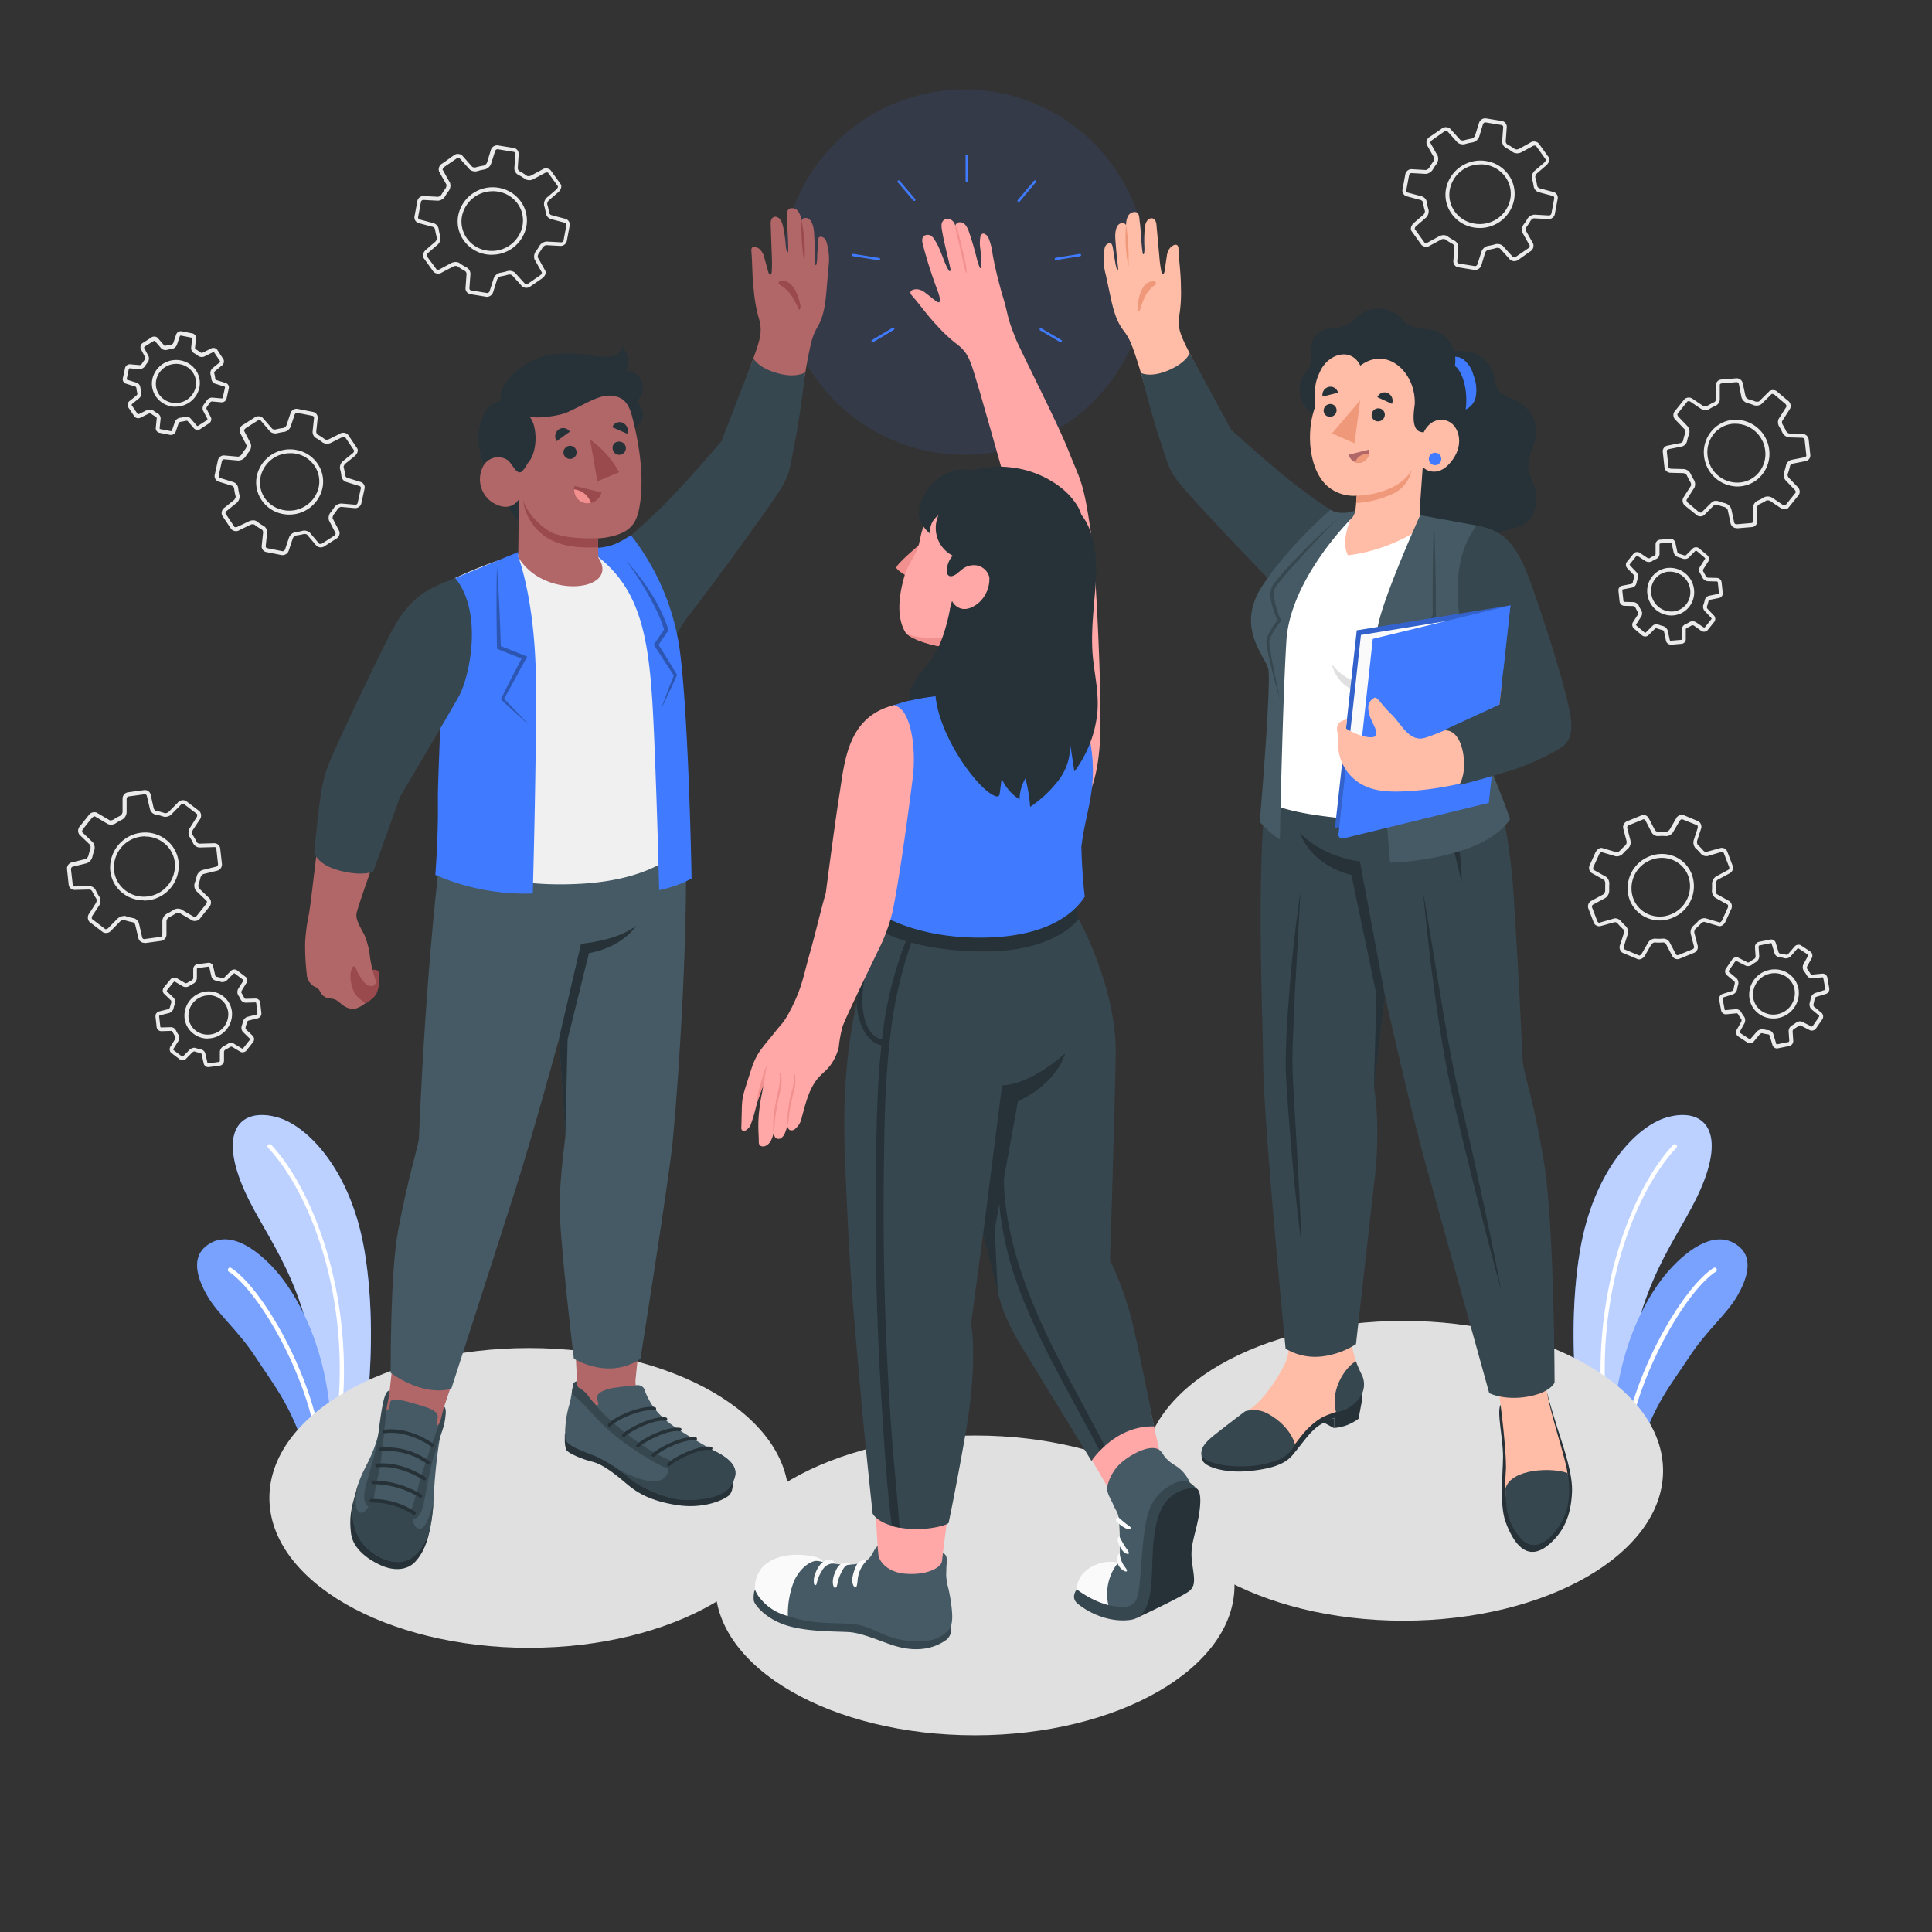 <svg xmlns="http://www.w3.org/2000/svg" viewBox="0 0 500 500"><rect x="0" y="0" width="500" height="500" fill="#333333" stroke="none"/><g id="freepik--Plants--inject-15"><g id="freepik--plants--inject-15"><path d="M94.91,364.71l-12.75,7.36c.17-4.55.57-11.32-.06-15.88-3.85-27.88-14.71-37.07-19.88-50.63-5.43-14.29,1.2-18.89,9.81-16.32,7.68,2.29,18.8,13.66,22.3,34.46C96.66,337.54,96.25,352.57,94.91,364.71Z" style="fill:#407BFF"></path><path d="M94.91,364.71l-12.75,7.36c.17-4.55.57-11.32-.06-15.88-3.85-27.88-14.71-37.07-19.88-50.63-5.43-14.29,1.2-18.89,9.81-16.32,7.68,2.29,18.8,13.66,22.3,34.46C96.66,337.54,96.25,352.57,94.91,364.71Z" style="fill:#fff;opacity:0.65"></path><path d="M88.15,368.61l-1.27.74c4.56-32.5-6.55-60.69-17.52-72.33a.56.56,0,0,1,.81-.77C81.13,307.9,92.24,336.27,88.15,368.61Z" style="fill:#fff"></path><path d="M85.74,370l-7.17,4.14h0C74.74,362.91,70.83,358.41,66,351c-4.43-6.72-9.59-10.89-12.33-15.62-2.42-4.18-4.24-9.44-.64-12.62,5.74-5.07,13.22.29,18.37,6.09C75.81,333.88,84.76,347.2,85.74,370Z" style="fill:#407BFF"></path><path d="M85.74,370l-7.17,4.14h0C74.74,362.91,70.83,358.41,66,351c-4.43-6.72-9.59-10.89-12.33-15.62-2.42-4.18-4.24-9.44-.64-12.62,5.74-5.07,13.22.29,18.37,6.09C75.81,333.88,84.76,347.2,85.74,370Z" style="fill:#fff;opacity:0.3"></path><path d="M82.8,371.7l-1,.61c-3-17.77-15.08-38.33-22.58-43.19a.58.58,0,0,1-.17-.79.56.56,0,0,1,.79-.17C67.56,333.2,79.6,353.66,82.8,371.7Z" style="fill:#fff"></path></g><g id="freepik--plants--inject-15"><path d="M408.32,364.71l12.75,7.36c-.17-4.55-.56-11.32.07-15.88,3.85-27.88,14.7-37.07,19.87-50.63,5.44-14.29-1.2-18.89-9.81-16.32-7.68,2.29-18.8,13.66-22.3,34.46C406.57,337.54,407,352.57,408.32,364.71Z" style="fill:#407BFF"></path><path d="M408.32,364.71l12.75,7.36c-.17-4.55-.56-11.32.07-15.88,3.85-27.88,14.7-37.07,19.87-50.63,5.44-14.29-1.2-18.89-9.81-16.32-7.68,2.29-18.8,13.66-22.3,34.46C406.57,337.54,407,352.57,408.32,364.71Z" style="fill:#fff;opacity:0.65"></path><path d="M415.08,368.61l1.28.74c-4.56-32.5,6.55-60.69,17.51-72.33a.56.56,0,0,0-.81-.77C422.1,307.9,411,336.27,415.08,368.61Z" style="fill:#fff"></path><path d="M417.49,370l7.18,4.14h0c3.82-11.23,7.74-15.73,12.6-23.12,4.43-6.72,9.59-10.89,12.33-15.62,2.42-4.18,4.25-9.44.64-12.62-5.73-5.07-13.22.29-18.37,6.09C427.42,333.88,418.47,347.2,417.49,370Z" style="fill:#407BFF"></path><path d="M417.49,370l7.18,4.14h0c3.82-11.23,7.74-15.73,12.6-23.12,4.43-6.72,9.59-10.89,12.33-15.62,2.42-4.18,4.25-9.44.64-12.62-5.73-5.07-13.22.29-18.37,6.09C427.42,333.88,418.47,347.2,417.49,370Z" style="fill:#fff;opacity:0.3"></path><path d="M420.43,371.7l1.05.61c3-17.77,15.08-38.33,22.58-43.19a.57.57,0,0,0,.17-.79.56.56,0,0,0-.79-.17C435.68,333.2,423.63,353.66,420.43,371.7Z" style="fill:#fff"></path></g></g><g id="freepik--Shadows--inject-15"><ellipse id="freepik--Shadow--inject-15" cx="136.91" cy="387.66" rx="67.19" ry="38.79" style="fill:#e0e0e0"></ellipse><ellipse id="freepik--shadow--inject-15" cx="363.21" cy="380.64" rx="67.19" ry="38.79" style="fill:#e0e0e0"></ellipse><ellipse id="freepik--shadow--inject-15" cx="252.3" cy="410.3" rx="67.19" ry="38.79" style="fill:#e0e0e0"></ellipse></g><g id="freepik--Gears--inject-15"><g id="freepik--gear-icons--inject-15"><g id="freepik--Gear--inject-15"><path d="M126.14,76.82l-.2,0-4.23-.69a1.53,1.53,0,0,1-1.23-1.64l.26-3.52a1,1,0,0,0-.39-.83,15,15,0,0,1-2-1.26,1.44,1.44,0,0,0-1.18.17L114.4,70.5a1.74,1.74,0,0,1-2.21-.17l-2.56-3.56c-.41-.57-.13-1.51.66-2.18l2.19-1.89a1.51,1.51,0,0,0,.61-1.13,13.37,13.37,0,0,1-.49-2.15.94.94,0,0,0-.56-.7l-3.75-1a1.54,1.54,0,0,1-1-1.81l.71-3.81a1.6,1.6,0,0,1,1.63-1.37l3.75.2a1.47,1.47,0,0,0,1-.79c.24-.4.49-.79.76-1.16a1.73,1.73,0,0,0,.41-1.19l-1.92-3.4a1.72,1.72,0,0,1,.86-2.09l2.82-2a1.79,1.79,0,0,1,2.26-.1l2.66,3a1.38,1.38,0,0,0,1.09.06,15.58,15.58,0,0,1,1.8-.39,1.34,1.34,0,0,0,.94-.84l.95-3.15a1.69,1.69,0,0,1,1.76-1.26l4.23.68a1.55,1.55,0,0,1,1.23,1.65L134,43.44a1,1,0,0,0,.39.83,14.16,14.16,0,0,1,2,1.26,1.46,1.46,0,0,0,1.19-.17l2.72-1.47a1.74,1.74,0,0,1,2.21.17l2.56,3.56c.41.57.13,1.51-.65,2.18l-2.2,1.89a1.5,1.5,0,0,0-.61,1.13,13.62,13.62,0,0,1,.49,2.15.93.93,0,0,0,.56.69l3.75,1a1.54,1.54,0,0,1,1,1.81l-.7,3.8a1.66,1.66,0,0,1-1.64,1.38l-3.75-.21a1.66,1.66,0,0,0-1,.8c-.23.4-.48.78-.75,1.16a1.66,1.66,0,0,0-.41,1.18L141.08,70c.35.62,0,1.51-.85,2.09l-2.83,1.94a1.77,1.77,0,0,1-2.26.1l-2.65-2.94a1.47,1.47,0,0,0-1.1-.07,14.53,14.53,0,0,1-1.8.4,1.34,1.34,0,0,0-.94.84l-1,3.15A1.74,1.74,0,0,1,126.14,76.82Zm-8.15-9a1.51,1.51,0,0,1,.92.26,13.69,13.69,0,0,0,1.89,1.16,1.94,1.94,0,0,1,.94,1.8l-.26,3.52a.55.55,0,0,0,.39.59l4.23.69a.74.74,0,0,0,.64-.57l1-3.15a2.3,2.3,0,0,1,1.73-1.53,14,14,0,0,0,1.68-.38,2.24,2.24,0,0,1,2.12.36l2.66,2.94a1.08,1.08,0,0,0,.94-.25l2.83-1.95c.44-.3.58-.68.55-.77l-1.91-3.41a2.31,2.31,0,0,1,.47-2.26c.25-.34.48-.71.7-1.08a2.39,2.39,0,0,1,2-1.28l3.75.2a.66.66,0,0,0,.6-.56l.71-3.8a.6.6,0,0,0-.27-.67h0l-3.76-1a1.93,1.93,0,0,1-1.28-1.52,12.44,12.44,0,0,0-.45-2,2.32,2.32,0,0,1,.91-2.19l2.2-1.89a1.15,1.15,0,0,0,.48-.84l-2.55-3.55a1,1,0,0,0-.92.12l-2.73,1.47a2.27,2.27,0,0,1-2.25.09,14.25,14.25,0,0,0-1.9-1.17,1.9,1.9,0,0,1-.93-1.79l.25-3.53a.55.55,0,0,0-.39-.58l-4.23-.69a.74.74,0,0,0-.64.57l-1,3.15a2.33,2.33,0,0,1-1.74,1.53,13.62,13.62,0,0,0-1.68.38,2.24,2.24,0,0,1-2.12-.36l-2.65-2.94a1.1,1.1,0,0,0-1,.25l-2.83,1.94c-.43.31-.58.69-.54.78l1.91,3.4a2.37,2.37,0,0,1-.47,2.27,11.84,11.84,0,0,0-.71,1.08,2.35,2.35,0,0,1-2,1.28l-3.75-.2a.68.68,0,0,0-.6.56l-.71,3.8a.59.59,0,0,0,.28.67l3.75,1a1.92,1.92,0,0,1,1.28,1.52,13.63,13.63,0,0,0,.45,2,2.32,2.32,0,0,1-.9,2.19l-2.2,1.89c-.41.35-.53.74-.49.84L113,69.74a1,1,0,0,0,.92-.12l2.72-1.47A2.94,2.94,0,0,1,118,67.8Zm9.28-1.88a9.3,9.3,0,0,1-1.47-.12A8.76,8.76,0,0,1,120,62.19a8.42,8.42,0,0,1-1.41-6.44A9.07,9.07,0,0,1,129,48.59a8.78,8.78,0,0,1,5.82,3.61,8.45,8.45,0,0,1,1.4,6.44h0A9.06,9.06,0,0,1,127.27,65.92Zm.23-16.45a8.06,8.06,0,0,0-7.94,6.46,7.44,7.44,0,0,0,1.24,5.68,7.75,7.75,0,0,0,5.16,3.2,8.08,8.08,0,0,0,9.25-6.35h0A7.46,7.46,0,0,0,134,52.77a7.77,7.77,0,0,0-5.16-3.19A8.37,8.37,0,0,0,127.5,49.47Z" style="fill:#ebebeb"></path></g><g id="freepik--gear--inject-15"><path d="M37.28,244a1.56,1.56,0,0,1-1.47-1.23L35,239.37a1,1,0,0,0-.61-.69,14.65,14.65,0,0,1-2.32-.6,1.48,1.48,0,0,0-1.09.5l-2.17,2.21a1.72,1.72,0,0,1-2.16.47l-3.49-2.66a1.72,1.72,0,0,1,0-2.27l1.55-2.45a1.49,1.49,0,0,0,.25-1.25,14,14,0,0,1-1.09-1.92.94.94,0,0,0-.74-.5l-3.89.1a1.55,1.55,0,0,1-1.48-1.45L17.35,225a1.64,1.64,0,0,1,1.17-1.79l3.64-.9a1.46,1.46,0,0,0,.77-1.06c.11-.45.24-.89.39-1.33a1.68,1.68,0,0,0,0-1.26L20.54,216a1.72,1.72,0,0,1,.21-2.25l2.14-2.69A1.79,1.79,0,0,1,25,210.3l3.39,2a1.42,1.42,0,0,0,1.07-.26,16.94,16.94,0,0,1,1.61-.9,1.31,1.31,0,0,0,.65-1.07v-3.3a1.66,1.66,0,0,1,1.31-1.71l4.25-.58A1.51,1.51,0,0,1,39,205.73l.78,3.45a1,1,0,0,0,.62.68,14.86,14.86,0,0,1,2.31.61,1.52,1.52,0,0,0,1.09-.5l2.17-2.21a1.72,1.72,0,0,1,2.17-.47l3.48,2.65a1.74,1.74,0,0,1,0,2.28L50,214.67a1.53,1.53,0,0,0-.25,1.25,13.49,13.49,0,0,1,1.1,1.91,1,1,0,0,0,.73.51l3.89-.11h0A1.55,1.55,0,0,1,57,219.68l.43,3.84a1.66,1.66,0,0,1-1.16,1.8l-3.65.89a1.51,1.51,0,0,0-.77,1.07c-.11.45-.24.89-.39,1.33a1.65,1.65,0,0,0,0,1.25l2.82,2.7a1.72,1.72,0,0,1-.21,2.25l-2.13,2.68a1.79,1.79,0,0,1-2.13.76l-3.4-2a1.35,1.35,0,0,0-1.07.25,17,17,0,0,1-1.61.91,1.31,1.31,0,0,0-.65,1.07v3.29a1.67,1.67,0,0,1-1.3,1.72l-4.26.58Zm-5.26-7a1.23,1.23,0,0,1,.42.07,14.45,14.45,0,0,0,2.15.56A1.93,1.93,0,0,1,36,239.15l.79,3.44a.56.56,0,0,0,.54.45l4.25-.58c.21,0,.44-.35.44-.73v-3.29a2.32,2.32,0,0,1,1.21-2,15,15,0,0,0,1.51-.85,2.19,2.19,0,0,1,2.12-.27l3.4,2a1.12,1.12,0,0,0,.83-.52l2.14-2.69a1.06,1.06,0,0,0,.3-.9l-2.82-2.7a2.33,2.33,0,0,1-.21-2.3,12.64,12.64,0,0,0,.36-1.24,2.39,2.39,0,0,1,1.5-1.8l3.65-.89a.68.68,0,0,0,.41-.71L56,219.79c0-.32-.26-.6-.45-.56l-3.89.11A1.94,1.94,0,0,1,50,218.26a14.26,14.26,0,0,0-1-1.78,2.32,2.32,0,0,1,.23-2.35l1.55-2.45a1.11,1.11,0,0,0,.22-1l-3.48-2.65a1,1,0,0,0-.84.38l-2.18,2.21a2.28,2.28,0,0,1-2.13.74,12.71,12.71,0,0,0-2.16-.56,1.94,1.94,0,0,1-1.41-1.45L38,206a.53.53,0,0,0-.54-.45l-4.25.58c-.21,0-.44.34-.44.72v3.3a2.33,2.33,0,0,1-1.21,2,13.72,13.72,0,0,0-1.5.84,2.24,2.24,0,0,1-2.13.28l-3.4-2c-.1,0-.49.09-.83.52l-2.14,2.68c-.33.42-.36.83-.29.9l2.82,2.7a2.36,2.36,0,0,1,.2,2.3c-.13.41-.25.82-.35,1.24a2.38,2.38,0,0,1-1.51,1.8l-3.65.9a.67.67,0,0,0-.41.71l.44,3.84c0,.33.25.57.45.56l3.89-.1h0a1.93,1.93,0,0,1,1.63,1.08,12.49,12.49,0,0,0,1,1.77,2.37,2.37,0,0,1-.24,2.36L24,236.86a1.15,1.15,0,0,0-.22.95l3.48,2.66a1,1,0,0,0,.85-.39l2.17-2.2A2.6,2.6,0,0,1,32,237.07Zm5.12-4a8.71,8.71,0,0,1-5.38-1.84,8.44,8.44,0,0,1-3.22-5.75,9.08,9.08,0,0,1,7.85-9.88A8.75,8.75,0,0,1,43,217.34a8.42,8.42,0,0,1,3.22,5.75A9.07,9.07,0,0,1,38.37,233,8.48,8.48,0,0,1,37.14,233.05Zm.48-16.55a8.23,8.23,0,0,0-1.1.07,8.07,8.07,0,0,0-7,8.78,7.46,7.46,0,0,0,2.84,5.07A7.77,7.77,0,0,0,38.24,232a8.06,8.06,0,0,0,7-8.77,7.46,7.46,0,0,0-2.84-5.07A7.69,7.69,0,0,0,37.62,216.5Z" style="fill:#ebebeb"></path></g><g id="freepik--gear--inject-15"><path d="M381.79,69.86h-.2l-4.23-.69a1.53,1.53,0,0,1-1.23-1.64l.26-3.53a1,1,0,0,0-.39-.83,15.27,15.27,0,0,1-2-1.25,1.42,1.42,0,0,0-1.18.16l-2.73,1.47a1.73,1.73,0,0,1-2.21-.17l-2.56-3.56c-.41-.57-.13-1.51.65-2.18l2.2-1.89a1.5,1.5,0,0,0,.61-1.13,13,13,0,0,1-.49-2.14.93.93,0,0,0-.56-.7l-3.75-1a1.56,1.56,0,0,1-1-1.82l.71-3.8a1.63,1.63,0,0,1,1.63-1.38L369,44a1.48,1.48,0,0,0,1-.8c.23-.39.49-.78.76-1.16a1.78,1.78,0,0,0,.41-1.18l-1.92-3.41a1.73,1.73,0,0,1,.86-2.09L373,33.37a1.78,1.78,0,0,1,2.26-.1l2.66,2.94a1.44,1.44,0,0,0,1.09.07,16.09,16.09,0,0,1,1.8-.4,1.33,1.33,0,0,0,.94-.83l1-3.16a1.68,1.68,0,0,1,1.76-1.26l4.23.69A1.53,1.53,0,0,1,389.94,33l-.26,3.52a1,1,0,0,0,.39.84,14.66,14.66,0,0,1,2,1.25,1.48,1.48,0,0,0,1.19-.16L396,36.93a1.74,1.74,0,0,1,2.21.18l2.56,3.55c.41.57.13,1.51-.65,2.18l-2.2,1.89a1.51,1.51,0,0,0-.61,1.13,13.13,13.13,0,0,1,.49,2.15,1,1,0,0,0,.56.7l3.75,1a1.54,1.54,0,0,1,1,1.82l-.71,3.8a1.62,1.62,0,0,1-1.63,1.37l-3.75-.2c-.3,0-.76.3-1,.79a12.86,12.86,0,0,1-.76,1.16,1.7,1.7,0,0,0-.4,1.19l1.91,3.4a1.71,1.71,0,0,1-.85,2.09l-2.83,2a1.78,1.78,0,0,1-2.26.1l-2.65-2.94a1.38,1.38,0,0,0-1.1-.07,16.6,16.6,0,0,1-1.8.4,1.31,1.31,0,0,0-.94.83l-.95,3.15A1.73,1.73,0,0,1,381.79,69.86Zm-8.15-9a1.58,1.58,0,0,1,.92.26,13.76,13.76,0,0,0,1.89,1.17,1.92,1.92,0,0,1,.94,1.79l-.26,3.53a.55.55,0,0,0,.39.58l4.23.69c.21,0,.53-.2.64-.57l1-3.15a2.3,2.3,0,0,1,1.73-1.53,14,14,0,0,0,1.68-.37,2.19,2.19,0,0,1,2.12.36l2.66,2.94a1.14,1.14,0,0,0,.94-.26l2.83-1.94a1.08,1.08,0,0,0,.55-.78l-1.92-3.4a2.35,2.35,0,0,1,.47-2.26,12.55,12.55,0,0,0,.71-1.08,2.33,2.33,0,0,1,2-1.29l3.75.21a.67.67,0,0,0,.6-.56l.71-3.8c.06-.33-.1-.63-.27-.67h0l-3.76-1a1.9,1.9,0,0,1-1.28-1.52,13.63,13.63,0,0,0-.45-2,2.3,2.3,0,0,1,.91-2.18l2.2-1.89a1.15,1.15,0,0,0,.48-.85l-2.55-3.55a1,1,0,0,0-.92.12l-2.73,1.48a2.32,2.32,0,0,1-2.25.09,12.44,12.44,0,0,0-1.9-1.17,1.91,1.91,0,0,1-.93-1.8l.25-3.52a.53.53,0,0,0-.39-.58l-4.23-.69c-.22,0-.53.2-.64.56l-.95,3.16A2.33,2.33,0,0,1,381,36.87a13.59,13.59,0,0,0-1.68.37,2.24,2.24,0,0,1-2.12-.36l-2.65-2.94a1.14,1.14,0,0,0-1,.25l-2.83,2c-.44.3-.58.68-.54.78l1.91,3.4a2.36,2.36,0,0,1-.47,2.26c-.25.35-.49.71-.71,1.08A2.4,2.4,0,0,1,369,45l-3.75-.21h0a.68.68,0,0,0-.58.56l-.71,3.8a.6.6,0,0,0,.28.67l3.75,1a1.93,1.93,0,0,1,1.28,1.52,13.47,13.47,0,0,0,.45,2,2.32,2.32,0,0,1-.9,2.18l-2.2,1.89a1.14,1.14,0,0,0-.49.84l2.56,3.56a1,1,0,0,0,.92-.12l2.72-1.48A2.94,2.94,0,0,1,373.64,60.84ZM382.92,59a9.3,9.3,0,0,1-1.47-.12,8.76,8.76,0,0,1-5.81-3.61,8.4,8.4,0,0,1-1.41-6.43,9.07,9.07,0,0,1,10.39-7.16,8.68,8.68,0,0,1,5.81,3.6,8.43,8.43,0,0,1,1.41,6.44A9,9,0,0,1,382.92,59Zm.23-16.44A8,8,0,0,0,375.22,49a7.39,7.39,0,0,0,1.23,5.68,7.73,7.73,0,0,0,5.16,3.19,8.06,8.06,0,0,0,9.25-6.35,7.44,7.44,0,0,0-1.24-5.68,7.78,7.78,0,0,0-5.16-3.2A8.35,8.35,0,0,0,383.15,42.52Z" style="fill:#ebebeb"></path></g><g id="freepik--gear--inject-15"><path d="M424.21,248.29a1,1,0,0,1-.39-.07l-3.93-1.65a1.71,1.71,0,0,1-.57-2.16l.86-2.68a1.39,1.39,0,0,0-.07-1.22,14.44,14.44,0,0,1-1.49-1.54.88.88,0,0,0-.8-.29l-3.63,1a1.52,1.52,0,0,1-1.76-1l-1.34-3.5a1.62,1.62,0,0,1,.66-2l3.21-1.73a1.43,1.43,0,0,0,.46-1.17c0-.46,0-.9,0-1.35a1.66,1.66,0,0,0-.25-1.18l-3.31-1.85a1.67,1.67,0,0,1-.36-2.18l1.35-3c.4-.9,1.2-1.43,1.84-1.24l3.69,1.09a1.35,1.35,0,0,0,.93-.5,16.82,16.82,0,0,1,1.29-1.24,1.24,1.24,0,0,0,.35-1.15l-.81-3.09a1.66,1.66,0,0,1,.83-2l3.85-1.57a1.5,1.5,0,0,1,1.87.74l1.57,3a1,1,0,0,0,.73.49,13.94,13.94,0,0,1,2.33,0,1.51,1.51,0,0,0,.89-.73l1.51-2.6a1.69,1.69,0,0,1,1.93-1l3.93,1.65a1.7,1.7,0,0,1,.57,2.15l-.87,2.68a1.5,1.5,0,0,0,.07,1.23,14.44,14.44,0,0,1,1.5,1.53.91.91,0,0,0,.8.3l3.63-1a1.52,1.52,0,0,1,1.76,1l1.34,3.51a1.61,1.61,0,0,1-.67,2l-3.21,1.73a1.41,1.41,0,0,0-.46,1.17q0,.67,0,1.35a1.61,1.61,0,0,0,.25,1.17l3.31,1.85a1.69,1.69,0,0,1,.36,2.19l-1.36,3c-.39.9-1.18,1.43-1.83,1.23l-3.69-1.08a1.33,1.33,0,0,0-.93.49,15,15,0,0,1-1.29,1.24,1.27,1.27,0,0,0-.35,1.16l.8,3.09a1.62,1.62,0,0,1-.82,2l-3.86,1.58a1.5,1.5,0,0,1-1.86-.75l-1.58-3a.93.93,0,0,0-.73-.49,13.83,13.83,0,0,1-2.32,0,1.51,1.51,0,0,0-.89.73l-1.51,2.61A1.94,1.94,0,0,1,424.21,248.29ZM418,237.66a2,2,0,0,1,1.44.67,12.35,12.35,0,0,0,1.38,1.42,2.26,2.26,0,0,1,.36,2.29l-.86,2.68a1.11,1.11,0,0,0,0,.93l3.91,1.64c.09,0,.44-.14.69-.56l1.5-2.6a2.21,2.21,0,0,1,1.84-1.22,13.1,13.1,0,0,0,2.17,0,1.86,1.86,0,0,1,1.69,1l1.58,3a.52.52,0,0,0,.6.28l3.85-1.57a.67.67,0,0,0,.23-.78l-.8-3.09a2.22,2.22,0,0,1,.67-2.17,14.58,14.58,0,0,0,1.2-1.16,2.18,2.18,0,0,1,1.95-.77l3.69,1.09h0a1.16,1.16,0,0,0,.64-.69l1.36-3a1,1,0,0,0,.06-.9l-3.31-1.85a2.31,2.31,0,0,1-.76-2.13c0-.41,0-.83,0-1.25a2.33,2.33,0,0,1,1-2.07l3.21-1.73a.64.64,0,0,0,.21-.75l-1.35-3.51c-.11-.29-.38-.46-.54-.41L442,221.53a1.88,1.88,0,0,1-1.84-.62,13.29,13.29,0,0,0-1.39-1.42,2.29,2.29,0,0,1-.36-2.28l.87-2.68a1.1,1.1,0,0,0,0-.93L435.3,212c-.08,0-.44.14-.68.56l-1.51,2.6a2.21,2.21,0,0,1-1.84,1.23,14.15,14.15,0,0,0-2.16,0,1.87,1.87,0,0,1-1.69-1l-1.58-3.05a.52.52,0,0,0-.6-.28l-3.86,1.58a.68.68,0,0,0-.23.77l.81,3.1a2.26,2.26,0,0,1-.67,2.16,13.15,13.15,0,0,0-1.2,1.16,2.16,2.16,0,0,1-1.95.78l-3.69-1.09a1.16,1.16,0,0,0-.64.68l-1.36,3a1,1,0,0,0-.06.9l3.3,1.85a2.28,2.28,0,0,1,.77,2.13c0,.41,0,.83,0,1.25a2.32,2.32,0,0,1-1,2.07l-3.21,1.73a.63.63,0,0,0-.21.75l1.34,3.51c.12.29.39.46.55.41l3.63-1.05A1.4,1.4,0,0,1,418,237.66Zm11.56.56a8.49,8.49,0,0,1-3.36-.69,8.26,8.26,0,0,1-4.44-4.64h0a8.84,8.84,0,0,1,5-11.21,8.51,8.51,0,0,1,6.66,0,8.19,8.19,0,0,1,4.43,4.63,8.83,8.83,0,0,1-5,11.22A8.7,8.7,0,0,1,429.51,238.22Zm-6.86-5.68a7.19,7.19,0,0,0,3.9,4.07,7.5,7.5,0,0,0,5.88,0,7.83,7.83,0,0,0,4.43-9.93,7.22,7.22,0,0,0-3.9-4.07,7.55,7.55,0,0,0-5.88,0,7.83,7.83,0,0,0-4.43,9.94Z" style="fill:#ebebeb"></path></g><g id="freepik--gear--inject-15"><path d="M449.46,136.68a1.6,1.6,0,0,1-1.57-1.19l-.77-3.55a1.42,1.42,0,0,0-1-.76c-.44-.12-.86-.25-1.28-.41a1.6,1.6,0,0,0-1.19-.08L441,133.34a1.66,1.66,0,0,1-2.18-.26L436.25,131a1.74,1.74,0,0,1-.67-2.1l2.06-3.23a1.37,1.37,0,0,0-.22-1c-.3-.51-.58-1-.83-1.58a1.25,1.25,0,0,0-1-.65l-3.18-.08a1.64,1.64,0,0,1-1.64-1.33l-.45-4.12a1.5,1.5,0,0,1,1.24-1.58l3.34-.67a.93.93,0,0,0,.67-.56,15.09,15.09,0,0,1,.64-2.22,1.4,1.4,0,0,0-.45-1l-2.07-2.16a1.68,1.68,0,0,1-.4-2.12l2.66-3.3a1.7,1.7,0,0,1,2.22,0l2.32,1.57a1.43,1.43,0,0,0,1.19.27,14.77,14.77,0,0,1,1.88-1,.87.87,0,0,0,.5-.68V99.62a1.51,1.51,0,0,1,1.46-1.4l3.72-.31A1.62,1.62,0,0,1,451,99.09l.76,3.55a1.46,1.46,0,0,0,1,.76c.43.12.86.25,1.27.41a1.63,1.63,0,0,0,1.2.08l2.68-2.65a1.67,1.67,0,0,1,2.19.26l2.53,2.13a1.72,1.72,0,0,1,.67,2.1L461.21,109a1.3,1.3,0,0,0,.21,1,14,14,0,0,1,.83,1.58,1.27,1.27,0,0,0,1,.65l3.18.08a1.65,1.65,0,0,1,1.64,1.33l.44,4.12a1.49,1.49,0,0,1-1.23,1.58l-3.35.66a.92.92,0,0,0-.66.57,14,14,0,0,1-.65,2.21,1.38,1.38,0,0,0,.45,1l2.07,2.16a1.68,1.68,0,0,1,.4,2.13l-2.66,3.29c-.43.54-1.38.52-2.22,0l-2.32-1.57a1.43,1.43,0,0,0-1.19-.27,13.54,13.54,0,0,1-1.88,1,.88.88,0,0,0-.49.68V135a1.51,1.51,0,0,1-1.45,1.41l-3.72.31ZM444,129.61a3.51,3.51,0,0,1,1.16.22,9.69,9.69,0,0,0,1.19.38,2.34,2.34,0,0,1,1.71,1.52l.76,3.54a.63.63,0,0,0,.66.41l3.72-.32c.31,0,.54-.23.54-.41v-3.76a1.87,1.87,0,0,1,1.09-1.59,12.62,12.62,0,0,0,1.74-.93,2.29,2.29,0,0,1,2.29.28l2.32,1.57a1.12,1.12,0,0,0,.89.24l2.66-3.29a1,1,0,0,0-.35-.8l-2.07-2.16a2.22,2.22,0,0,1-.66-2.1,13.6,13.6,0,0,0,.6-2.07,1.89,1.89,0,0,1,1.45-1.34l3.34-.66a.52.52,0,0,0,.44-.49l-.45-4.12c0-.2-.32-.43-.67-.44l-3.18-.08a2.23,2.23,0,0,1-1.89-1.24,12.89,12.89,0,0,0-.77-1.47,2.18,2.18,0,0,1-.21-2.08l2.06-3.23a1.14,1.14,0,0,0-.47-.79l-2.54-2.14a1,1,0,0,0-.84-.31l-2.68,2.65a2.3,2.3,0,0,1-2.25.15,11.64,11.64,0,0,0-1.18-.39,2.29,2.29,0,0,1-1.71-1.51L450,99.3a.64.64,0,0,0-.66-.4l-3.72.32c-.31,0-.54.23-.54.4v3.76A1.86,1.86,0,0,1,444,105a13.23,13.23,0,0,0-1.74.93,2.27,2.27,0,0,1-2.28-.28l-2.33-1.57a1.07,1.07,0,0,0-.89-.24l-2.65,3.29a1,1,0,0,0,.34.8l2.07,2.16a2.23,2.23,0,0,1,.67,2.1,12.72,12.72,0,0,0-.6,2.06,1.88,1.88,0,0,1-1.45,1.34l-3.35.67a.52.52,0,0,0-.43.49l.44,4.12c0,.2.32.43.67.44l3.19.08a2.21,2.21,0,0,1,1.88,1.24,13.78,13.78,0,0,0,.78,1.47,2.15,2.15,0,0,1,.2,2.08l-2.06,3.22a1.12,1.12,0,0,0,.48.8l2.53,2.14a1,1,0,0,0,.84.31L443,130A1.54,1.54,0,0,1,444,129.61Zm5.58-3.7A8.81,8.81,0,0,1,441,118a8.52,8.52,0,0,1,1.88-6.35,8.18,8.18,0,0,1,5.65-3,8.78,8.78,0,0,1,9.35,7.86,8.49,8.49,0,0,1-1.88,6.36,8.16,8.16,0,0,1-5.65,3C450.09,125.9,449.86,125.91,449.62,125.91Zm-.4-16.24-.62,0a7.16,7.16,0,0,0-5,2.6,7.51,7.51,0,0,0-1.65,5.61,7.76,7.76,0,0,0,8.27,7,7.16,7.16,0,0,0,5-2.6,7.47,7.47,0,0,0,1.66-5.61A7.81,7.81,0,0,0,449.22,109.67Z" style="fill:#ebebeb"></path></g><g id="freepik--gear--inject-15"><path d="M432.41,166.82a1.27,1.27,0,0,1-1.25-1l-.54-2.48A.88.88,0,0,0,430,163c-.31-.09-.61-.18-.91-.29a1.19,1.19,0,0,0-.7-.08l-1.85,1.84a1.31,1.31,0,0,1-1.73-.17l-1.77-1.5a1.33,1.33,0,0,1-.5-1.66l1.44-2.25a.94.94,0,0,0-.16-.56,12,12,0,0,1-.59-1.12.71.71,0,0,0-.56-.36l-2.22-.06a1.3,1.3,0,0,1-1.3-1.06l-.3-2.88a1.19,1.19,0,0,1,1-1.27l2.33-.46a.52.52,0,0,0,.35-.28,9.72,9.72,0,0,1,.46-1.57,1,1,0,0,0-.28-.58l-1.45-1.51a1.31,1.31,0,0,1-.29-1.68l1.86-2.3a1.31,1.31,0,0,1,1.75,0l1.62,1.09a1,1,0,0,0,.68.19,8.79,8.79,0,0,1,1.32-.71.47.47,0,0,0,.26-.34v-2.63a1.22,1.22,0,0,1,1.16-1.13l2.6-.22a1.3,1.3,0,0,1,1.36,1l.53,2.48a.91.91,0,0,0,.59.42c.31.08.61.18.91.29a1.13,1.13,0,0,0,.69.07l1.85-1.83a1.31,1.31,0,0,1,1.74.17l1.77,1.49a1.35,1.35,0,0,1,.5,1.66l-1.44,2.26a1,1,0,0,0,.15.55,10,10,0,0,1,.59,1.12.74.74,0,0,0,.57.37l2.22.06a1.29,1.29,0,0,1,1.29,1.06l.31,2.88a1.19,1.19,0,0,1-1,1.26l-2.34.47a.49.49,0,0,0-.34.27,10.61,10.61,0,0,1-.46,1.58,1,1,0,0,0,.28.57l1.45,1.51a1.33,1.33,0,0,1,.29,1.68l-1.86,2.31a1.32,1.32,0,0,1-1.75,0L438.53,162a.9.9,0,0,0-.67-.18,10.48,10.48,0,0,1-1.33.71.45.45,0,0,0-.25.33v2.63a1.19,1.19,0,0,1-1.15,1.13l-2.6.22Zm-3.79-5.24a2.48,2.48,0,0,1,.86.16,7.81,7.81,0,0,0,.82.26,1.81,1.81,0,0,1,1.3,1.17l.54,2.48a.28.28,0,0,0,.29.16l2.61-.22c.15,0,.23-.1.23-.13v-2.63a1.45,1.45,0,0,1,.85-1.25,8.6,8.6,0,0,0,1.2-.64,1.72,1.72,0,0,1,1.76.2l1.62,1.1a.74.74,0,0,0,.48.15l1.8-2.25h0a1.94,1.94,0,0,0-.23-.37l-1.45-1.51a1.69,1.69,0,0,1-.5-1.62,8.89,8.89,0,0,0,.42-1.42,1.48,1.48,0,0,1,1.13-1.05l2.34-.47a.22.22,0,0,0,.18-.18l-.31-2.88a.37.37,0,0,0-.33-.16l-2.22-.06a1.71,1.71,0,0,1-1.45-1c-.16-.34-.34-.68-.53-1a1.64,1.64,0,0,1-.15-1.61l1.44-2.25a1.4,1.4,0,0,0-.3-.36l-1.77-1.5a.67.67,0,0,0-.44-.19L437,144.36a1.72,1.72,0,0,1-1.73.13c-.26-.1-.53-.18-.81-.26a1.77,1.77,0,0,1-1.3-1.17l-.54-2.48a.31.31,0,0,0-.3-.16l-2.6.22a.29.29,0,0,0-.24.14v2.62a1.48,1.48,0,0,1-.86,1.26,8,8,0,0,0-1.19.64,1.74,1.74,0,0,1-1.76-.21L424,144a.74.74,0,0,0-.47-.16l-1.8,2.26h0a1.73,1.73,0,0,0,.23.36l1.45,1.51a1.72,1.72,0,0,1,.49,1.62,10.41,10.41,0,0,0-.41,1.42,1.48,1.48,0,0,1-1.13,1.06l-2.34.46c-.11,0-.19.12-.18.18l.31,2.88a.35.35,0,0,0,.32.17l2.23.06a1.71,1.71,0,0,1,1.45,1,8.87,8.87,0,0,0,.53,1,1.64,1.64,0,0,1,.14,1.61l-1.44,2.26a1.86,1.86,0,0,0,.3.36l1.77,1.49a.6.6,0,0,0,.44.19l1.82-1.81A1.2,1.2,0,0,1,428.62,161.58Zm3.9-2.29a6.32,6.32,0,0,1-6.19-5.65,6,6,0,0,1,1.35-4.55,5.82,5.82,0,0,1,4.05-2.12,6.28,6.28,0,0,1,6.69,5.62,6.11,6.11,0,0,1-1.34,4.56,5.9,5.9,0,0,1-4.06,2.12h0Zm-.28-11.35-.42,0a4.88,4.88,0,0,0-3.37,1.76,5.11,5.11,0,0,0-1.12,3.81,5.29,5.29,0,0,0,5.61,4.74,4.88,4.88,0,0,0,3.37-1.76,5.09,5.09,0,0,0,1.12-3.81A5.31,5.31,0,0,0,432.24,147.94Z" style="fill:#ebebeb"></path></g><g id="freepik--gear--inject-15"><path d="M73.18,143.66a1,1,0,0,1-.24,0l-4.07-.8a1.49,1.49,0,0,1-1.14-1.64l.36-3.39a.93.93,0,0,0-.34-.8,13.18,13.18,0,0,1-1.93-1.28,1.43,1.43,0,0,0-1.14.12L62,137.18a1.68,1.68,0,0,1-2.15-.25l-2.36-3.51a1.7,1.7,0,0,1,.7-2.11l2.19-1.76A1.45,1.45,0,0,0,61,128.5a13.78,13.78,0,0,1-.41-2.09.88.88,0,0,0-.5-.68l-3.59-1.11a1.52,1.52,0,0,1-.91-1.81l.8-3.65A1.59,1.59,0,0,1,58,117.87l3.62.32a1.45,1.45,0,0,0,1-.72c.24-.38.5-.75.77-1.1a1.69,1.69,0,0,0,.43-1.12l-1.74-3.34a1.69,1.69,0,0,1,.89-2l2.8-1.79a1.74,1.74,0,0,1,2.2,0L70.49,111a1.28,1.28,0,0,0,1,.1,17.59,17.59,0,0,1,1.76-.33,1.21,1.21,0,0,0,.91-.76l1-3A1.64,1.64,0,0,1,77,105.82l4.07.8a1.49,1.49,0,0,1,1.14,1.64l-.36,3.39a1,1,0,0,0,.34.81,12.85,12.85,0,0,1,1.93,1.27,1.43,1.43,0,0,0,1.14-.12l2.67-1.34a1.69,1.69,0,0,1,2.15.25L92.42,116c.39.58.08,1.48-.7,2.11l-2.18,1.76a1.43,1.43,0,0,0-.62,1,13.55,13.55,0,0,1,.41,2.09.88.88,0,0,0,.5.68l3.59,1.12a1.49,1.49,0,0,1,.91,1.8l-.8,3.65a1.62,1.62,0,0,1-1.64,1.29l-3.62-.32a1.45,1.45,0,0,0-1,.73,11.89,11.89,0,0,1-.77,1.09,1.69,1.69,0,0,0-.43,1.12l1.74,3.35a1.67,1.67,0,0,1-.89,2l-2.79,1.79a1.73,1.73,0,0,1-2.21,0l-2.47-2.92a1.33,1.33,0,0,0-1-.1,13.46,13.46,0,0,1-1.75.33,1.25,1.25,0,0,0-.92.76l-1,3A1.71,1.71,0,0,1,73.18,143.66Zm-7.7-9a1.56,1.56,0,0,1,1,.28,11.84,11.84,0,0,0,1.79,1.19,1.87,1.87,0,0,1,.85,1.78l-.35,3.4a.5.5,0,0,0,.34.55l4.07.8c.18,0,.49-.18.61-.52l1-3a2.2,2.2,0,0,1,1.74-1.43,12.67,12.67,0,0,0,1.63-.31,2.18,2.18,0,0,1,2,.42l2.48,2.92a1.1,1.1,0,0,0,.9-.21l2.79-1.79c.42-.27.57-.63.54-.72l-1.73-3.34a2.27,2.27,0,0,1,.52-2.19c.26-.33.49-.67.72-1a2.3,2.3,0,0,1,2-1.18l3.61.31a.62.62,0,0,0,.58-.51l.8-3.64a.55.55,0,0,0-.22-.64l-3.6-1.12a1.87,1.87,0,0,1-1.2-1.52,11.85,11.85,0,0,0-.37-1.94,2.26,2.26,0,0,1,1-2.09l2.18-1.76a1.13,1.13,0,0,0,.5-.78l-2.36-3.51a1,1,0,0,0-.87.1l-2.68,1.34a2.26,2.26,0,0,1-2.2,0,11.84,11.84,0,0,0-1.79-1.19,1.89,1.89,0,0,1-.85-1.78l.36-3.39a.53.53,0,0,0-.34-.56l-4.07-.8c-.18,0-.5.18-.62.52l-1,3a2.2,2.2,0,0,1-1.74,1.43,14.65,14.65,0,0,0-1.63.31,2.16,2.16,0,0,1-2-.42l-2.47-2.92a1.1,1.1,0,0,0-.9.21l-2.8,1.79c-.42.27-.57.63-.54.72l1.74,3.34a2.3,2.3,0,0,1-.53,2.19c-.25.33-.49.67-.71,1a2.37,2.37,0,0,1-2,1.19L58,118.87a.63.63,0,0,0-.58.51l-.8,3.65a.53.53,0,0,0,.23.63h0l3.59,1.12a1.87,1.87,0,0,1,1.2,1.52,13,13,0,0,0,.37,1.94,2.26,2.26,0,0,1-1,2.09l-2.18,1.76a1.08,1.08,0,0,0-.49.78l2.35,3.51a1,1,0,0,0,.87-.1L64.24,135A2.87,2.87,0,0,1,65.48,134.65Zm9.38-1.48a9.18,9.18,0,0,1-1.71-.17,8.49,8.49,0,0,1-5.51-3.68,8.15,8.15,0,0,1-1.15-6.27,8.78,8.78,0,0,1,10.28-6.6,8.49,8.49,0,0,1,5.51,3.68,8.15,8.15,0,0,1,1.15,6.27A8.75,8.75,0,0,1,74.86,133.17Zm.2-15.88a7.74,7.74,0,0,0-7.59,6h0a7.12,7.12,0,0,0,1,5.52A7.5,7.5,0,0,0,73.35,132a7.79,7.79,0,0,0,9.11-5.83,7.14,7.14,0,0,0-1-5.51,7.48,7.48,0,0,0-4.87-3.25A7.79,7.79,0,0,0,75.06,117.29Z" style="fill:#ebebeb"></path></g><g id="freepik--gear--inject-15"><path d="M44.27,112.56h-.19L41.23,112a1.19,1.19,0,0,1-.91-1.31l.24-2.38a.54.54,0,0,0-.15-.41A9.51,9.51,0,0,1,39,107a1,1,0,0,0-.64.1l-1.87.93a1.31,1.31,0,0,1-1.69-.22l-1.65-2.46a1.32,1.32,0,0,1,.52-1.67l1.53-1.23a.93.93,0,0,0,.37-.58,9.2,9.2,0,0,1-.28-1.48.44.44,0,0,0-.25-.34l-2.51-.78a1.21,1.21,0,0,1-.73-1.44l.56-2.55a1.26,1.26,0,0,1,1.3-1l2.53.22A.9.9,0,0,0,36.8,94c.17-.26.35-.52.55-.77a1.14,1.14,0,0,0,.27-.65l-1.2-2.31a1.31,1.31,0,0,1,.68-1.6l1.95-1.25a1.33,1.33,0,0,1,1.73,0l1.73,2a.91.91,0,0,0,.58,0,10,10,0,0,1,1.24-.23.75.75,0,0,0,.52-.43l.71-2.11a1.3,1.3,0,0,1,1.4-.92l2.84.56a1.2,1.2,0,0,1,.92,1.31l-.25,2.37a.49.49,0,0,0,.16.41,10.85,10.85,0,0,1,1.37.91,1,1,0,0,0,.63-.1l1.87-.94a1.32,1.32,0,0,1,1.69.22L57.84,93a1.32,1.32,0,0,1-.52,1.67L55.8,95.93a.93.93,0,0,0-.38.59A10.06,10.06,0,0,1,55.71,98a.47.47,0,0,0,.24.35l2.51.78a1.21,1.21,0,0,1,.74,1.44l-.56,2.55a1.28,1.28,0,0,1-1.31,1l-2.53-.23a1.09,1.09,0,0,0-.57.44q-.25.41-.54.78a1.17,1.17,0,0,0-.28.64l1.2,2.32a1.3,1.3,0,0,1-.67,1.6L52,110.93a1.34,1.34,0,0,1-1.74,0l-1.73-2a1,1,0,0,0-.57,0,10.6,10.6,0,0,1-1.25.24.71.71,0,0,0-.51.43l-.72,2.11A1.33,1.33,0,0,1,44.27,112.56ZM38.89,106a1.22,1.22,0,0,1,.76.23,9.17,9.17,0,0,0,1.24.82,1.47,1.47,0,0,1,.67,1.39l-.25,2.37a.22.22,0,0,0,.12.23l2.84.55a.45.45,0,0,0,.26-.26l.71-2.1a1.73,1.73,0,0,1,1.34-1.11,6.92,6.92,0,0,0,1.12-.21,1.65,1.65,0,0,1,1.59.35l1.73,2s.19,0,.43-.18l1.95-1.25a.68.68,0,0,0,.31-.37l-1.2-2.27a1.73,1.73,0,0,1,.39-1.69c.17-.23.33-.46.49-.7a1.76,1.76,0,0,1,1.5-.9l2.53.22a.29.29,0,0,0,.24-.24l.56-2.55a.29.29,0,0,0-.06-.27l-2.51-.77a1.48,1.48,0,0,1-.94-1.19,8.45,8.45,0,0,0-.26-1.33,1.76,1.76,0,0,1,.72-1.63l1.52-1.22a.76.76,0,0,0,.29-.41l-1.62-2.39a1.58,1.58,0,0,0-.41.12l-1.87.93a1.69,1.69,0,0,1-1.7,0,9,9,0,0,0-1.23-.81A1.5,1.5,0,0,1,49.47,90l.25-2.38a.22.22,0,0,0-.11-.22l-2.85-.56a.4.4,0,0,0-.25.26l-.72,2.11a1.7,1.7,0,0,1-1.34,1.1,11,11,0,0,0-1.12.21,1.63,1.63,0,0,1-1.58-.34l-1.73-2a1.92,1.92,0,0,0-.43.18l-2,1.25a.72.72,0,0,0-.32.36l1.2,2.28a1.74,1.74,0,0,1-.38,1.69,6.76,6.76,0,0,0-.49.7,1.81,1.81,0,0,1-1.51.9l-2.52-.22a.31.31,0,0,0-.25.23L32.81,98a.3.3,0,0,0,.06.27l2.51.78a1.45,1.45,0,0,1,.94,1.19,8.68,8.68,0,0,0,.26,1.33,1.71,1.71,0,0,1-.72,1.62l-1.52,1.23a.73.73,0,0,0-.29.41l1.62,2.38a1.8,1.8,0,0,0,.42-.11l1.87-.94A2.23,2.23,0,0,1,38.89,106Zm6.56-.73a6.38,6.38,0,0,1-1.22-.12,6.08,6.08,0,0,1-3.95-2.64,5.85,5.85,0,0,1-.83-4.5h0a6.28,6.28,0,0,1,7.36-4.72,6.11,6.11,0,0,1,3.95,2.63,5.86,5.86,0,0,1,.82,4.5A6.26,6.26,0,0,1,45.45,105.24Zm-5-7a4.89,4.89,0,0,0,.68,3.74,5.17,5.17,0,0,0,3.31,2.2,5.3,5.3,0,0,0,6.19-4,4.88,4.88,0,0,0-.69-3.74,5.07,5.07,0,0,0-3.31-2.2,5.27,5.27,0,0,0-6.18,4Z" style="fill:#ebebeb"></path></g><g id="freepik--gear--inject-15"><path d="M459.88,271.34a1.25,1.25,0,0,1-1.17-.9l-.71-2.39a.57.57,0,0,0-.34-.36,9.76,9.76,0,0,1-1.68-.32,1.06,1.06,0,0,0-.6.36L454,269.39a1.37,1.37,0,0,1-1.7.46l-2.58-1.71a1.36,1.36,0,0,1-.16-1.8l1-1.8a1,1,0,0,0,.13-.74,9.6,9.6,0,0,1-.87-1.31c-.08-.15-.28-.28-.4-.25l-2.74.26a1.25,1.25,0,0,1-1.27-1.07l-.49-2.7a1.32,1.32,0,0,1,.84-1.48l2.53-.8a1,1,0,0,0,.4-.67,8.13,8.13,0,0,1,.21-1,1.19,1.19,0,0,0,0-.75l-2.11-1.75a1.36,1.36,0,0,1,0-1.79l1.38-2a1.37,1.37,0,0,1,1.66-.67l2.49,1.27a.89.89,0,0,0,.59-.21,9.9,9.9,0,0,1,1.1-.72.83.83,0,0,0,.34-.65l-.16-2.33a1.35,1.35,0,0,1,1-1.43l3-.6a1.22,1.22,0,0,1,1.38.88l.72,2.39a.53.53,0,0,0,.34.35,9.78,9.78,0,0,1,1.68.33,1,1,0,0,0,.6-.36l1.43-1.66a1.36,1.36,0,0,1,1.69-.46l2.59,1.71a1.36,1.36,0,0,1,.16,1.8l-1,1.8a1,1,0,0,0-.13.74,9.6,9.6,0,0,1,.87,1.31.5.5,0,0,0,.4.25l2.74-.26a1.23,1.23,0,0,1,1.27,1.07l.48,2.7a1.31,1.31,0,0,1-.83,1.48L470,258a1,1,0,0,0-.4.67c-.06.33-.13.65-.21,1a1.21,1.21,0,0,0,0,.76l2.1,1.75a1.34,1.34,0,0,1,0,1.79l-1.38,2a1.37,1.37,0,0,1-1.66.67l-2.49-1.27a.89.89,0,0,0-.59.21,11.56,11.56,0,0,1-1.1.72.78.78,0,0,0-.34.65l.16,2.33a1.33,1.33,0,0,1-1,1.42l-3,.61Zm-3.9-5a.84.84,0,0,1,.27,0,8.86,8.86,0,0,0,1.52.29,1.53,1.53,0,0,1,1.19,1.06l.71,2.39c0,.12.15.22.23.19l3-.61a.41.41,0,0,0,.16-.38l-.16-2.32a1.76,1.76,0,0,1,.84-1.58,10.17,10.17,0,0,0,1-.66,1.72,1.72,0,0,1,1.65-.31l2.49,1.28a1.35,1.35,0,0,0,.38-.35l1.38-2a.73.73,0,0,0,.16-.49l-2.08-1.73a1.81,1.81,0,0,1-.31-1.77c.08-.29.14-.58.2-.87a1.84,1.84,0,0,1,1.07-1.46l2.53-.8a.33.33,0,0,0,.16-.36l-.49-2.69a.33.33,0,0,0-.18-.25h0l-2.74.25a1.49,1.49,0,0,1-1.37-.76,9.33,9.33,0,0,0-.79-1.18,1.79,1.79,0,0,1,0-1.83l1-1.8a.77.77,0,0,0,.12-.53l-2.54-1.67a1.28,1.28,0,0,0-.38.29l-1.44,1.65a1.74,1.74,0,0,1-1.62.67,8.86,8.86,0,0,0-1.52-.29,1.51,1.51,0,0,1-1.19-1.06l-.71-2.39c0-.12-.16-.21-.23-.19l-3,.61a.41.41,0,0,0-.16.38l.16,2.32a1.77,1.77,0,0,1-.84,1.58,9.73,9.73,0,0,0-1,.66,1.67,1.67,0,0,1-1.64.3l-2.49-1.27a1.35,1.35,0,0,0-.38.35l-1.38,2a.73.73,0,0,0-.16.49l2.08,1.73a1.81,1.81,0,0,1,.31,1.77,8.44,8.44,0,0,0-.2.87,1.84,1.84,0,0,1-1.07,1.46l-2.53.8a.33.33,0,0,0-.16.36l.48,2.69a.29.29,0,0,0,.19.25h0l2.74-.26a1.54,1.54,0,0,1,1.37.76,8.77,8.77,0,0,0,.79,1.19,1.79,1.79,0,0,1,0,1.83l-1,1.8a.77.77,0,0,0-.12.53l2.54,1.67a1.28,1.28,0,0,0,.38-.29l1.44-1.65A1.94,1.94,0,0,1,456,266.37Zm2.93-2.76a6.26,6.26,0,0,1-3.54-1.09,6.08,6.08,0,0,1-2.6-4h0A6.55,6.55,0,0,1,458,251a6.34,6.34,0,0,1,4.86.95,6.11,6.11,0,0,1,2.6,4,6.62,6.62,0,0,1-6.51,7.64Zm-5.16-5.27a5.09,5.09,0,0,0,2.18,3.35,5.33,5.33,0,0,0,4.1.8,5.56,5.56,0,0,0,4.41-6.34,5.13,5.13,0,0,0-2.18-3.35,5.33,5.33,0,0,0-4.1-.8,5.56,5.56,0,0,0-4.41,6.34Z" style="fill:#ebebeb"></path></g><g id="freepik--gear--inject-15"><path d="M53.86,276.17a1.21,1.21,0,0,1-1.15-1l-.53-2.32a.5.5,0,0,0-.28-.34,8.88,8.88,0,0,1-1.59-.42,1.13,1.13,0,0,0-.57.3l-1.47,1.49a1.31,1.31,0,0,1-1.67.34l-2.35-1.79a1.33,1.33,0,0,1,0-1.76l1-1.65a.93.93,0,0,0,.16-.68,9.27,9.27,0,0,1-.74-1.3c-.07-.13-.29-.27-.35-.25l-2.62.07a1.24,1.24,0,0,1-1.17-1.12l-.29-2.6a1.27,1.27,0,0,1,.91-1.38l2.46-.61a.85.85,0,0,0,.4-.6c.08-.3.17-.61.27-.91a1.09,1.09,0,0,0,0-.7l-1.88-1.8a1.3,1.3,0,0,1,.12-1.73L44,253.63a1.36,1.36,0,0,1,1.65-.54L48,254.47a1,1,0,0,0,.56-.17,9.13,9.13,0,0,1,1.1-.62.75.75,0,0,0,.35-.58v-2.22a1.3,1.3,0,0,1,1-1.33l2.87-.38a1.18,1.18,0,0,1,1.29.94l.53,2.32a.5.5,0,0,0,.28.34,10.62,10.62,0,0,1,1.59.42,1.18,1.18,0,0,0,.57-.3l1.47-1.49a1.33,1.33,0,0,1,1.67-.34l2.35,1.8a1.31,1.31,0,0,1,0,1.75l-1,1.65a1,1,0,0,0-.16.68,9.27,9.27,0,0,1,.74,1.3.49.49,0,0,0,.35.25l2.62-.07a1.21,1.21,0,0,1,1.17,1.12l.29,2.6a1.27,1.27,0,0,1-.91,1.38l-2.46.61a.88.88,0,0,0-.4.6c-.08.31-.16.61-.27.91a1.18,1.18,0,0,0,0,.7l1.89,1.8a1.31,1.31,0,0,1-.13,1.73l-1.44,1.82a1.34,1.34,0,0,1-1.65.54l-2.29-1.37a.92.92,0,0,0-.55.17,10.1,10.1,0,0,1-1.11.62.73.73,0,0,0-.35.57v2.23a1.3,1.3,0,0,1-1,1.32l-2.87.39Zm-3.55-5a1,1,0,0,1,.33.05,9.15,9.15,0,0,0,1.43.38,1.45,1.45,0,0,1,1.08,1.1l.53,2.32a.27.27,0,0,0,.19.18l2.87-.39a.38.38,0,0,0,.16-.33v-2.22a1.73,1.73,0,0,1,.92-1.48c.33-.17.67-.36,1-.56a1.65,1.65,0,0,1,1.61-.19l2.29,1.38s.18-.1.36-.32l1.44-1.81a.67.67,0,0,0,.18-.44L62.81,267a1.73,1.73,0,0,1-.18-1.72,7.84,7.84,0,0,0,.23-.83A1.81,1.81,0,0,1,64,263.16l2.46-.61a.31.31,0,0,0,.16-.3l-.3-2.59a.29.29,0,0,0-.14-.24l-2.62.07a1.52,1.52,0,0,1-1.28-.82,9.17,9.17,0,0,0-.67-1.18,1.71,1.71,0,0,1,.15-1.76l1.05-1.66a.68.68,0,0,0,.14-.48l-2.3-1.73a1.56,1.56,0,0,0-.36.24l-1.47,1.49a1.7,1.7,0,0,1-1.61.54,8.58,8.58,0,0,0-1.43-.37,1.46,1.46,0,0,1-1.08-1.1l-.53-2.33c0-.11-.13-.18-.19-.17l-2.87.38a.38.38,0,0,0-.16.33v2.23a1.72,1.72,0,0,1-.91,1.47,8.91,8.91,0,0,0-1,.57,1.67,1.67,0,0,1-1.61.18L45.15,254a2,2,0,0,0-.35.31l-1.45,1.81a.73.73,0,0,0-.18.44L45,258.28a1.75,1.75,0,0,1,.18,1.73,7.66,7.66,0,0,0-.23.82,1.77,1.77,0,0,1-1.14,1.33l-2.46.61a.29.29,0,0,0-.16.3l.3,2.6a.25.25,0,0,0,.14.23l2.63-.07a1.48,1.48,0,0,1,1.27.82,9.17,9.17,0,0,0,.67,1.18,1.73,1.73,0,0,1-.15,1.77L45,271.25a.76.76,0,0,0-.14.48l2.31,1.73a2,2,0,0,0,.35-.24L49,271.73A2,2,0,0,1,50.31,271.14Zm3.45-2.39A6,6,0,0,1,50,267.47a5.86,5.86,0,0,1-2.24-4,6.3,6.3,0,0,1,5.44-6.85,6.11,6.11,0,0,1,4.59,1.22,5.86,5.86,0,0,1,2.24,4,6.34,6.34,0,0,1-6.3,6.91Zm.33-11.18a5.81,5.81,0,0,0-.72.05,5.28,5.28,0,0,0-4.58,5.75,4.87,4.87,0,0,0,1.85,3.31,5.12,5.12,0,0,0,3.84,1A5.28,5.28,0,0,0,59.06,262a4.89,4.89,0,0,0-1.85-3.31A5.06,5.06,0,0,0,54.09,257.57Z" style="fill:#ebebeb"></path></g></g></g><g id="freepik--Circle--inject-15"><circle id="freepik--circle--inject-15" cx="249.6" cy="70.43" r="47.27" style="fill:#407BFF;opacity:0.1"></circle></g><g id="freepik--character-3--inject-15"><g id="freepik--Character--inject-15"><g id="freepik--Bottom--inject-15"><g id="freepik--bottom--inject-15"><polygon points="345.27 369.62 341.94 367.81 345.32 367 345.27 369.62" style="fill:#263238"></polygon><path d="M311.35,374.67s40.75-16.72,41.15-14a4,4,0,0,1-.08,1.63c0-.05.08-.09.11-.14l-.93,5a11.9,11.9,0,0,1-6.33,2.4c0-.25,0-1.76.05-2.62a20.27,20.27,0,0,0-3.6,1.76c-2.63,1.61-4.4,4.54-7.25,7.92-2.08,2.45-5.67,3.5-10.94,4.06-5.68.6-10.61-.67-12-2.25C310.5,377.23,311.14,375,311.35,374.67Z" style="fill:#263238"></path><path d="M312.5,373.77c.4-.39,1.88-1.92,3.88-3.58,1.75-1.44,3.79-3.28,6-4.74a22.23,22.23,0,0,0,3-2.28c.72-.73,1.42-1.49,2.08-2.28a43.23,43.23,0,0,0,4.66-7.15,11.48,11.48,0,0,0,1.43-6.16,142.14,142.14,0,0,0-1.08-18l19.31.32c-.67,3-1.06,8.25-1.48,11.73-.64,5.28-.83,6.46,1,11.82.55,1.58,1.4,3.11,1.42,4.79,0,2.71-2.18,5-4.6,6.22-2,1-4.28,1.41-6.23,2.52a19.62,19.62,0,0,0-5.17,4.74c-1.41,1.69-2.57,3.7-4.51,4.85a17.68,17.68,0,0,1-6.61,2,34.72,34.72,0,0,1-8.79.12C312.62,378.26,309.58,376.62,312.5,373.77Z" style="fill:#ffbda7"></path><path d="M328.45,366.05a7.54,7.54,0,0,0-6.2-.8c-3,2.24-5.57,4.25-7.35,5.64-2.16,1.7-4,3.25-4,5.29,0,3.19,12.28,4.6,19.27,1.83a8.58,8.58,0,0,0,5-4.1S334.28,369.41,328.45,366.05Zm23.81-10.59c-1-2.09-1.34-3.15-1.34-3.15-2.43,1.22-6.81,7.07-5.13,13.19a9.11,9.11,0,0,0,6.18-3.9A5.76,5.76,0,0,0,352.26,355.46Z" style="fill:#37474f"></path><path d="M388.34,363.58c-1.06,1.87.7,8.68.64,13.59-.05,4.45-.91,12.25.63,16.59,1.84,5.13,5.38,11,11.3,5.91,3.66-3.18,5.67-7.18,5.93-13.6.17-4.46-1.86-10.54-3.61-15.93-2-6.3-2.86-9.68-2.86-9.68Z" style="fill:#263238"></path><path d="M399.54,330.27c.87,10.35,0,17.68.17,24.32a46.69,46.69,0,0,0,1.32,8.93c1,4.2,2.77,10,3.5,12.76,1,3.8,1.79,6.19.64,10.55a5.5,5.5,0,0,1-.39,1c-1.71,3.62-6.31,6.49-7.83,6.13a2.62,2.62,0,0,1-2.62,1,3.16,3.16,0,0,1-.5-.1l-.51-.18a5.15,5.15,0,0,1-2.65-3.16c-.1-.29-.19-.59-.28-.93-1.31-5.29-.66-8.78-.65-10.87,0-2.42-.24-5.48-.62-9.36s-1.8-16.06-3.4-21.85c-1.17-4-2.63-9.1-4.18-14.49Z" style="fill:#ffbda7"></path><path d="M405.66,381.23c-3.79-1.48-14.56-1.26-16.06,4,.16,4.93.27,8.28,3.56,12.44,4.38,5.54,9.53-.73,11.44-4.66S406.27,383.87,405.66,381.23Z" style="fill:#37474f"></path><path d="M358.44,257.72l-2.87,23.65s1.86,9.2.18,23.84-4.82,42.66-4.82,42.66a20.7,20.7,0,0,1-8.71,3.16,14.77,14.77,0,0,1-9.51-2s-5.7-58.05-5.82-74.63-2.44-58,2.6-82.56l51.08-.64c5.24,9.41,9.66,16.5,11.27,42.2s2,38,2.27,41.42,2.79,9.47,5.47,26,2.74,57,2.74,57-1.17,2.79-7.51,3.72c-5.85.86-9.4-1-9.4-1s-13.86-49.95-16.6-59.87c-3.88-14-10.37-42.93-10.37-42.93" style="fill:#37474f"></path><path d="M336.43,215.58c2.55,6.83,9.3,9.91,13.31,10.84l6.49,31-.66,24,2.87-23.65-6.5-34.84S342.64,222,336.43,215.58ZM374.34,212c.68,2.69,1.29,5.39,1.94,8.09s1.28,5.41,2,8.14a54.62,54.62,0,0,0-.61-8.39c-.38-2.78-.93-5.53-1.58-8.26a75.47,75.47,0,0,0-2.46-8,39,39,0,0,0-3.66-7.59c.86,2.68,1.63,5.34,2.35,8S373.7,209.27,374.34,212Zm4.68-5.21c.91,1.61,1.78,3.25,2.66,4.89l2.59,5a22.55,22.55,0,0,0-1.33-5.56,36.33,36.33,0,0,0-2.38-5.19,40.73,40.73,0,0,0-3.12-4.77,30.61,30.61,0,0,0-3.82-4.23c.84,1.72,1.76,3.35,2.67,5S378.13,205.11,379,206.75Zm7.29,119q1.1,4.14,2.22,8.25-2.47-12.93-5.29-25.79c-1.85-8.57-3.81-17.15-5.77-25.66s-3.38-17.17-4.83-25.81-2.83-17.31-4.36-26c.86,8.74,1.81,17.46,3,26.16s2.57,17.39,4.47,26,4,17.08,6.15,25.6q2.13,8.63,4.41,17.22m-51-72.13,1.26-22.89c-1.12,7.57-2,15.17-2.63,22.79s-1.23,15.23-1.2,23c.32,7.69,1,15.28,1.64,22.9s1.5,15.22,2.45,22.81q-.41-11.47-1.08-22.91l-.66-11.44c-.22-3.8-.48-7.63-.58-11.41s.11-7.58.25-11.39S335.09,257.42,335.28,253.61Z" style="fill:#263238"></path></g></g><g id="freepik--Top--inject-15"><g id="freepik--Arm--inject-15"><path d="M301,114.67c2.72,7.67,1.63,6.91,6.94,12.54C319.06,139.06,332.42,153,332.42,153c10.69,2.67,9.78-10.64,15.09-18.1-6.33-5.14-8.63-4.86-16.37-11.84-4.88-4.41-13-11.67-13-11.67s-4.27-8-7.88-15.26c-4.56-9.2-5.82-10.43-4.94-15.25a38.54,38.54,0,0,0,.3-6.73c0-3.28-.49-6.53-.64-9.8a1.39,1.39,0,0,0-.14-.67c-.47-.77-1.48-.07-1.92.35a4,4,0,0,0-.95,2.29c-.18,1.07-.31,2.14-.48,3.23-.05.28-.1,1.28-.5,1.32s-.5-1-.55-1.25a31.42,31.42,0,0,1-.4-3.2c-.24-2.68-.49-5.36-.73-8a3.63,3.63,0,0,0-.21-1.09c-.56-1.37-2.17-1-2.63.64a6.54,6.54,0,0,0-.23,1.31,35.89,35.89,0,0,0-.09,4.15,11.92,11.92,0,0,1,0,1.69c0,.11-.08.91-.33.62a.49.49,0,0,1-.1-.26c-.27-1.81-.36-3.64-.5-5.46-.07-.92-.15-1.85-.28-2.76-.08-.62-.06-1.77-.6-2.19a1.1,1.1,0,0,0-.64-.2,2,2,0,0,0-1.75,1,5.42,5.42,0,0,0-.41,1.17,7.52,7.52,0,0,0-.12,1.24c-.56-1-1.91-.53-2.33.38-.63,1.37-.48,2.81-.34,4.59.16,2,.25,3,.61,6,.07.59-.15,1-.35.34a14.84,14.84,0,0,1-.38-1.63c-.13-.69-.15-.92-.29-1.66-.19-1-.32-2.84-.71-3.2s-1-.06-1.34.27a2.18,2.18,0,0,0-.44,1,15,15,0,0,0,.32,6.69q.56,2.65,1.13,5.3c.7,3.24,1.45,6.61,3.5,9.22a14.71,14.71,0,0,1,1.86,3.18c1.55,3.87,2.76,8.33,4.19,12.95C297.92,105.06,298.89,108.84,301,114.67Z" style="fill:#ffbda7"></path><path d="M298.39,72.77c-3,.15-3.77,4.29-4,6.64,0,.47.31,1.84.66.76.12-.37.23-.75.36-1.13a16.48,16.48,0,0,1,.85-2.1,8.12,8.12,0,0,1,2.4-3c.28-.21.63-.52.49-.85a.61.61,0,0,0-.57-.29Z" style="fill:#f0997a"></path><path d="M291.43,58.23A57.5,57.5,0,0,1,292.05,69a36.83,36.83,0,0,1-.62-10.73Z" style="fill:#f0997a"></path><path d="M344.34,131.94a143.62,143.62,0,0,1-14.5-10.89c-4.37-3.61-11.24-9.88-11.24-9.88L307.89,91.39s-.76,2.4-5.45,4.43-7.13.7-7.13.7,2.52,10.28,5,17.69,2,7.69,7.64,14,20.41,21.87,24.22,25.53,8.64,11.48,8.61,11.25S344.34,131.94,344.34,131.94Z" style="fill:#37474f"></path></g><g id="freepik--Head--inject-15"><path d="M357,110a7,7,0,0,1,2.59-5.42c1.44-1.07,3.29-1.37,4.91-2.14A9.32,9.32,0,0,0,369,97.73c1-2.37,1.86-4.51,4.21-5.79,4.54-2.48,11.5-.88,13.16,4.46.55,1.76.54,3.84,1.84,5.15a9.38,9.38,0,0,0,3.32,1.68c3.41,1.41,6.1,4.8,6,8.48-.1,3.4-2.43,6.59-1.89,10a26.72,26.72,0,0,0,1.52,4.26c1.22,3.52.24,8-3,9.85-1.6.9-3.46,1.08-5.18,1.66-2.14.72-3,2.07-4.52,3.61a6.48,6.48,0,0,1-5.21,1.88c-3.14-.33-5.66-2.91-8.78-3.38-2.15-.32-4.36.41-6.51.1a10,10,0,0,1-3.44-1.29,7.56,7.56,0,0,1-3.64-3.72c-1-2.68.59-5.52,1.3-8.27a13.91,13.91,0,0,0,.14-6.32c-.28-1.3.21-2.55-.22-3.89A16.26,16.26,0,0,1,357,110Z" style="fill:#263238"></path><path d="M378.7,93a7.8,7.8,0,0,1,2.65,4.16,10.18,10.18,0,0,1,.59,5.44,4.6,4.6,0,0,1-3.65,3.7c-2.08.23-3.92-1.41-5-3.23a9,9,0,0,1-.51-8.11C373.86,92.78,376.48,91.48,378.7,93Z" style="fill:#407BFF"></path><path d="M339.18,90.33c0-.16,0-.32,0-.48a5.71,5.71,0,0,1,2.63-4.06c1.62-1,3.09-.82,4.86-1.05A7.59,7.59,0,0,0,351,82.28a7.82,7.82,0,0,1,7.62-2.15c4.39,1.22,3.34,3,7,4.35,3.3,1.17,5.79.12,8.76,3a8.55,8.55,0,0,1,2.14,7.24c2.25,1.43,5.16,9.82.37,18.9-2.46,4.67-5.36,6.82-9,10.67l-3.47,0c-1.09-3-4-2.45-6.74-3.16-1.49-.7-2.26-2.55-3.73-3.17-.67-.29-1.35-.12-2-.55a4.2,4.2,0,0,1-1.51-1.7,15.55,15.55,0,0,1-1.08-3.77,3.21,3.21,0,0,0-.44-1.16,3.09,3.09,0,0,0-1.48-1c-1.84-.7-3.78-1.06-5.62-1.75a8.51,8.51,0,0,1-4.58-3.49,8,8,0,0,1-.87-3.8,6.12,6.12,0,0,1,.48-2.71c.58-1.24,1.78-2.13,2.25-3.42S339.14,91.79,339.18,90.33Z" style="fill:#263238"></path><path d="M347.51,134.27a4.72,4.72,0,0,1,2.27-1.07c.87-.1,1-1,1.15-2.55l.18-2.36a10.49,10.49,0,0,1-7.67-2.56c-3.14-2.84-4.76-8.39-4.35-14.34.27-3.94,1.32-5.77,1.28-6.66-.25-5.3.18-6.24,1.46-9,2.29-4.32,7.9-5.82,10.23-1.1,7-5.26,14.5,1.94,14.07,10.1-1.05,6.72,1,7.09,2.33,7.16,2-4.17,6.36-4,8.15-1.29,1.61,2.49,1.5,6.27-1.75,9.66s-6.6,1.09-6.64.41c0,0-.66,9.07-.76,10.88s.23,3.83,2.47,4.61h0a9.21,9.21,0,0,1,2.81,1.3,6.85,6.85,0,0,0-.87.74c-.82.93-2,1.74-5.12,5.25-7.71,2.75-16.93,6.6-22.4,9.74a99.39,99.39,0,0,1-3.29-11.91A43.48,43.48,0,0,1,347.51,134.27Z" style="fill:#ffbda7"></path><path d="M373,118.78a1.61,1.61,0,1,1-1.59-1.61A1.6,1.6,0,0,1,373,118.78Z" style="fill:#407BFF"></path><path d="M354.23,116.39l-5.17,1.28a2.62,2.62,0,0,0,3.18,2A2.77,2.77,0,0,0,354.23,116.39Z" style="fill:#b16668"></path><path d="M353.84,117.54a2.93,2.93,0,0,0-3.08,2.09,2.56,2.56,0,0,0,1.48.07,2.74,2.74,0,0,0,2-2.09A2.66,2.66,0,0,0,353.84,117.54Z" style="fill:#f0997a"></path><path d="M342.28,102.64l4-1a2,2,0,0,0-2.41-1.51A2.14,2.14,0,0,0,342.28,102.64Z" style="fill:#263238"></path><path d="M360.24,104.52l-3.77-1.73a2,2,0,0,1,2.69-1.06A2.17,2.17,0,0,1,360.24,104.52Z" style="fill:#263238"></path><path d="M345.91,106.15a1.71,1.71,0,0,1-1.66,1.72,1.6,1.6,0,0,1-1.69-1.59,1.73,1.73,0,0,1,1.65-1.72A1.62,1.62,0,0,1,345.91,106.15Z" style="fill:#263238"></path><path d="M358.39,107.3a1.75,1.75,0,0,1-1.69,1.75,1.64,1.64,0,0,1-1.72-1.62,1.74,1.74,0,0,1,1.68-1.75A1.63,1.63,0,0,1,358.39,107.3Z" style="fill:#263238"></path><path d="M351.11,128.29c6.52-.23,12.38-2.89,14.22-6.75a8.6,8.6,0,0,1-4.51,6.08,26.16,26.16,0,0,1-9.86,2.57Z" style="fill:#f0997a"></path><polygon points="344.72 112.16 350.55 114.73 352.03 103.58 344.72 112.16" style="fill:#f0997a"></polygon></g><g id="freepik--Chest--inject-15"><path d="M329.59,180.21a37.52,37.52,0,0,0,.06-8.91s-3.83-5.26-4.1-10.93c-.28-6,2.14-10.14,8.09-16.32a74,74,0,0,1,11.3-9.76l4.74-.24s-2.83,6-.83,9.66c9.73-1.19,17.9-5.78,21.19-8.86l8.2,1.22s5.43,10.17,3.85,18.87c-.86,4.71-2.64,12.7-4.08,19a25.77,25.77,0,0,0,2.51,18.1l.83,1.51c2.57,4.74,6.08,13.5,6.08,13.5s-13.35,6.75-35.87,5.08S327,206.63,327,206.63s1.52-15.48,1.8-18.72S329.35,183.06,329.59,180.21Z" style="fill:#fff"></path><path d="M367.59,168.68a12.52,12.52,0,0,1-10.72,8.39,13.23,13.23,0,0,1-12.19-5.19s1.78,9.06,12.54,7.37S367.59,168.68,367.59,168.68Z" style="fill:#e0e0e0"></path><path d="M367.54,133.32s-7.61,16.84-10.24,25.88-1.16,16.25,0,32.56c.89,12.56,2.43,31.51,2.43,31.51s23.83-.54,31.07-11.23c-2-6.24-8.24-20.75-9.85-24.72s-.87-7.5,1.6-16.74,6.52-14.32,6.34-21.14A19,19,0,0,0,382.16,136Z" style="fill:#455a64"></path><path d="M349.92,134s-16,15.69-17,31.81-1.69,51.41-1.69,51.41-1.77-.8-5.22-4.51c.66-7.32,2.94-36.24,2.23-39.55s-8.66-10.77-1.53-21.58,17.66-19.67,17.66-19.67c1.85,1.24,4.81.86,6.36.23A3.72,3.72,0,0,1,349.92,134Z" style="fill:#455a64"></path><path d="M343,137.08c-1,.94-2,1.88-3,2.86-2,1.94-3.92,3.9-5.81,5.92-.94,1-1.87,2-2.78,3.09-.45.53-.9,1.06-1.33,1.62a5.41,5.41,0,0,0-1.12,1.92,6,6,0,0,0-.11,2.23,12.38,12.38,0,0,0,.41,2.1,24.6,24.6,0,0,0,1.36,3.71,16.64,16.64,0,0,0-2.69,4.49,3.53,3.53,0,0,0-.17.73,4.4,4.4,0,0,0,0,.74c0,.47.12.91.2,1.36.16.89.34,1.77.54,2.65.78,3.5,1.72,7,2.72,10.4-.72-3.51-1.46-7-2.12-10.52-.16-.88-.31-1.76-.44-2.64-.05-.44-.12-.88-.14-1.3a2.43,2.43,0,0,1,.14-1.17,17.12,17.12,0,0,1,2.76-4.41l.16-.21-.11-.25a25.46,25.46,0,0,1-1.35-3.82,13.55,13.55,0,0,1-.38-2,5.4,5.4,0,0,1,.06-1.89,4.68,4.68,0,0,1,.95-1.63c.41-.53.84-1.07,1.29-1.59.88-1,1.8-2.08,2.71-3.11,1.84-2.05,3.69-4.1,5.59-6.1s3.77-4,5.79-5.92C345,135.22,344,136.15,343,137.08Z" style="fill:#37474f"></path><path d="M371.58,158.22l0-2.2,0-4.38c-.11-5.85-.23-11.69-.48-17.55-.2,5.85-.27,11.72-.33,17.58v7.14a1.48,1.48,0,0,1-.05.41,2.4,2.4,0,0,1-.44.79,10.11,10.11,0,0,1-3.46,2.27,28.86,28.86,0,0,1-4.06,1.46l-.47.14.18.45a49.28,49.28,0,0,1,1.88,5.4c.12.46.24.92.32,1.37a3.74,3.74,0,0,1,.06,1.27l0,.12-.08.16-1.11,2.28c-.83,1.73-1.69,3.46-2.5,5.2l-2.46,5.24,2.79-5.07c.93-1.69,1.82-3.4,2.73-5.1l.68-1.28.33-.64.26-.48.07-.22a4.11,4.11,0,0,0,0-1.6,13.29,13.29,0,0,0-.3-1.45,49.74,49.74,0,0,0-1.69-5.09,29.94,29.94,0,0,0,3.76-1.32,10.26,10.26,0,0,0,3.79-2.54,3.13,3.13,0,0,0,.59-1.13,2.22,2.22,0,0,0,.08-.68Z" style="fill:#37474f"></path></g><g id="freepik--arm--inject-15"><path d="M382.16,136c7.81,1.31,10.95,6,14.47,16.14,4.8,13.8,9,27.4,10,34.33l-18.45-4.88-10-19.73S374.32,146,382.16,136Z" style="fill:#37474f"></path><polygon points="345.51 214.23 385.28 207.77 390.9 156.67 351.13 163.13 345.51 214.23" style="fill:#407BFF"></polygon><polygon points="345.51 214.23 385.28 207.77 390.9 156.67 351.13 163.13 345.51 214.23" style="opacity:0.2"></polygon><polygon points="346.97 211.98 385.06 205.78 390.31 158.13 352.21 164.33 346.97 211.98" style="fill:#fafafa"></polygon><path d="M351.75,197.52l3.53-32.18,35.62-8.68-5.62,51.12L347.62,217a1,1,0,0,1-1.22-1.1l1.8-16.3a1.8,1.8,0,0,1,1.3-1.49Z" style="fill:#407BFF"></path><path d="M406.35,186.47c.07,5.23-.73,6.11-6.44,9.1s-20.17,7.64-31.63,8.85c-7.47.78-11.33.47-14.24-.66a12,12,0,0,1-7.6-13.09c-1.28-3.6.61-4.1,2.16-4.51l-.26,2.37s3.38,2.25,6.47,2.27.19-3.58-.39-5.76-.47-3.44,1.31-4.49c1,0,1.35,1.37,4.5,4.45,2.38,2.33,4.27,6.62,7.93,6.09,2.88-.42,19.89-8.48,19.89-8.48l.72-6.55Z" style="fill:#ffbda7"></path><path d="M406.61,186.47c.25,3.26-.32,5-1.81,6.39s-7.67,4.4-11.47,5.76-13.78,4.15-15.69,4.52c2-3.12,1.42-9.23-.29-12s-3.92-2.05-3.92-2.05l14.64-6.74,1-8.95Z" style="fill:#37474f"></path></g></g></g></g><g id="freepik--character-2--inject-15"><g id="freepik--character--inject-15"><g id="freepik--bottom--inject-15"><path d="M195.85,411.14c-.75-.16-.91,2.11-.76,3.11s2.9,4.59,8.3,6.35,13.12,1.57,16.41,1.79,8.09,2.36,11.25,3.39c7.32,2.38,11.82.13,14-1.5a3.44,3.44,0,0,0,1.1-2.6c.17-2.18,0-2.64-.23-2.65Z" style="fill:#37474f"></path><path d="M245.64,412a39.92,39.92,0,0,1,.7,4.62c.17,1.87.27,4.25-1.13,5.57-2.36,2.23-5,2.6-7.74,2.6a23.19,23.19,0,0,1-9.47-2.09c-2.75-1.24-4.95-2.31-8.05-2.47-3.39-.19-8.1-.1-11.43-.82a27.27,27.27,0,0,1-8.16-2.73,10.49,10.49,0,0,1-4.55-5.12,7.71,7.71,0,0,1,5.15-7.1,17.27,17.27,0,0,1,8.69-.79c3.18.39,5.54,1.09,8.39,1.22a13.91,13.91,0,0,0,5.77-.69,5.62,5.62,0,0,0,2.07-2.32c.57-.94.84-1.82,1.76-1.81,0,0,14.91,1.66,16.25,1.89,1.54.26,1.11,2.33,1.05,3.45s0,1-.07,2a13.69,13.69,0,0,0,.46,3.24C245.44,411.05,245.55,411.51,245.64,412Z" style="fill:#455a64"></path><path d="M215.64,404a2.12,2.12,0,0,0-.67-.34c-1.27-.34-2.41.81-3.07,1.75a7.92,7.92,0,0,0-.9,1.85,4.56,4.56,0,0,0-.34,2.52c0,.22.17.48.39.45s.28-.26.32-.46a9.82,9.82,0,0,1,1.37-3.29,4,4,0,0,1,.93-1.14,3.57,3.57,0,0,1,1.39-.66c.2-.05,1.07,0,.9-.35a.47.47,0,0,0-.15-.19A1.77,1.77,0,0,0,215.64,404Z" style="fill:#fafafa"></path><path d="M219.38,404.47a2.54,2.54,0,0,0-1.77.28,3.61,3.61,0,0,0-1.22,1.59c-.62,1.21-1.21,3-.6,4.34.2.42.56.26.74-.08a6,6,0,0,0,.31-1.33,12.23,12.23,0,0,1,1.14-2.78,4.34,4.34,0,0,1,.65-1,2,2,0,0,1,.64-.47,1.45,1.45,0,0,1,.37-.11H220c0-.18-.18-.31-.35-.37Z" style="fill:#fafafa"></path><path d="M223.27,403.83a2.41,2.41,0,0,0-1.18.62,3.26,3.26,0,0,0-.65,1.09,12.38,12.38,0,0,0-.84,2.78,3.58,3.58,0,0,0,.25,2c.12.25.36.5.62.42s.3-.52.35-.76c.1-.45.11-.93.17-1.38a8.06,8.06,0,0,1,2.08-4.48.25.25,0,0,0,.1-.22c0-.12-.18-.15-.31-.15S223.47,403.79,223.27,403.83Z" style="fill:#fafafa"></path><path d="M211.62,403.94c-1.31-.17-4.29,1.31-6.1,5.2a23.3,23.3,0,0,0-1.62,9.07,13.09,13.09,0,0,1-6.93-4.28,7.89,7.89,0,0,1-1.57-2.52,8.13,8.13,0,0,1,2.07-6c2.18-2.07,5.3-3.24,10-3,5.26.31,5.56,1.76,5.56,1.76Z" style="fill:#fafafa"></path><path d="M247.09,378.93s-2.87,20.79-3.3,25.06c-.19,1.82-4.2,3.82-9.77,3.26-3.91-.38-6.33-2.74-6.68-4.77s-1.5-26.51-1.5-26.51Z" style="fill:#ffa8a7"></path><polygon points="300.65 378.18 295.84 356.36 274.58 364.15 289.01 388.92 300.65 378.18" style="fill:#ffa8a7"></polygon><path d="M308,384.11c.45,1.85,0,3.77-.26,5.62s-.52,3.68-.66,5.55a22.31,22.31,0,0,1-.47,3.39,20.56,20.56,0,0,0-.16,4.08c0,1.43-.07,2.86-.09,4.29a8,8,0,0,0,0,1.83c.15.59-9.05,5.86-12.76,7.89a6.9,6.9,0,0,1-.67.32c-3.39,1.33-6-1.41-6-1.41a10.24,10.24,0,0,1,2.5-11.27s.47,0,.38-3.6c0-2.59,0-5.21-.28-7.78-.15-1.63-.82-2.15-1.44-3.65s-1.63-2.83-1.57-4.37a11.1,11.1,0,0,1,1.66-4.11c1.35-2.32,4.33-4.24,6.72-5.31,1.37-.61,3.59-1.28,5-.43.75.46,1.11,1.34,1.65,2a10.08,10.08,0,0,0,2.41,2,9.42,9.42,0,0,1,3.94,4.49A3.6,3.6,0,0,1,308,384.11Z" style="fill:#455a64"></path><path d="M289.39,404.4a11.94,11.94,0,0,0-1.19,1.74h0a13,13,0,0,0-1.29,9.53c-6.49-.59-8.2-4.34-8.2-4.34s-.37-3.24,3.37-5.6a9.17,9.17,0,0,1,1.42-.74s0,0,.06,0A9.52,9.52,0,0,1,289.39,404.4Z" style="fill:#fafafa"></path><path d="M309.5,385.13c1.71.66,1.27,5.35.18,9.87s-1.66,6.09-1.11,9.84.86,5.44-.67,6.82-13.71,7.06-13.71,7.06a44.76,44.76,0,0,0,2.72-14.1c.32-8.33.87-13.69,4.73-17.47S309.5,385.13,309.5,385.13Z" style="fill:#263238"></path><path d="M278.68,411.32s4.74,3.82,10.17,4.44,5.71-1.47,6.28-7.91.79-15.35,3.33-19.27,6.8-5.67,8.48-5.27c.35-.18,2,1.07,2.56,1.82a9.27,9.27,0,0,0-7.12,2.85c-3.4,3.32-4,10.33-4.17,16.7s-.44,13.75-5.51,14.52-10.46-1.4-13.83-4.2C276.94,413.39,278.68,411.32,278.68,411.32Z" style="fill:#37474f"></path><path d="M289.78,402a1.83,1.83,0,0,0-.76,1.18,3.67,3.67,0,0,0,1.85,3.35c.68.39,1.27.23.17-1.11A6.92,6.92,0,0,1,289.78,402Z" style="fill:#fafafa"></path><path d="M289.67,397.55a1.55,1.55,0,0,0-.46,1c0,.59,1,3,2.24,3.51s.55-.78,0-1.39A23.44,23.44,0,0,1,289.67,397.55Z" style="fill:#fafafa"></path><path d="M289.37,392.61a1.09,1.09,0,0,0-.56.8c0,.52,2.42,2.36,3.19,2.3s.95-.31,0-.95S289.37,392.61,289.37,392.61Z" style="fill:#fafafa"></path><path d="M282.48,378.09s-4.24-6.91-17.51-28.61c-3.76-6.15-5.83-10.66-6.74-15.34s-3.81-14.69-3.81-14.69l-3.11,23.05c1,6.13.69,16.44-1.49,28.88-2.49,14.22-4.33,22.78-4.33,22.78-1.28,1-6.57,1.82-9.88,1.55-8.27-.68-9.77-4-9.77-4s-2.07-19.27-3-30c-2.21-25.1-2.86-31-4.1-59.95-1.05-24.48,1.28-39.63,8.15-61.56,17.91,8.12,42.23,6.59,52.26-2.35,0,0,9.91,17.81,9.59,35.11-.34,18.11-1.46,53.22-1.46,53.22a84.07,84.07,0,0,1,6.47,19.15c2,9.16,2.68,12.8,4.93,23.83C288.43,368.89,282.48,378.09,282.48,378.09Z" style="fill:#37474f"></path><path d="M284.27,371.07c-1.3-2.44-2.59-4.88-3.9-7.31-2.45-4.56-4.91-9.11-7.23-13.73-4.69-9.3-8.79-18.95-11.23-29.11a79.19,79.19,0,0,1-1.57-8.35c-.2-1.49-.34-3-.44-4.48-.15-2.35,0-4.74-.3-7.08,0-.31-.58-1-.77-.4-.76,2.55-.53,5.46-.41,8.09a72.59,72.59,0,0,0,.84,8.07,85.54,85.54,0,0,0,4,15.5c3.67,10.24,8.79,19.89,13.95,29.45q2.19,4.06,4.4,8.11c1,1.85,2,3.76,3,5.61.39-.4.82-.83,1.31-1.26C285.41,373.13,284.82,372.1,284.27,371.07Z" style="fill:#263238"></path><path d="M230.3,269.07a110.64,110.64,0,0,1,5.75-25.67l-1.4-.38A97.48,97.48,0,0,0,228.28,269c-4.41-1-5.23-7.26-5.09-11a51.24,51.24,0,0,1,.82-6.64c.27-1.52.65-3.08.92-4.65-1.26,4.39-2.34,8.57-3.22,12.66,0,.17,0,.33,0,.5.22,4,2,9.63,6.4,10.65-.92,8.44-1.16,17-1.34,25.45q-.72,33.9,1.43,67.78c.66,10.36,1.26,20.84,2.62,31.16a18.78,18.78,0,0,0,2,.48c-.67-9-1.64-18-2.25-27q-1.15-16.73-1.6-33.48-.47-17.42-.19-34.84C228.91,289.66,229.13,279.32,230.3,269.07Z" style="fill:#263238"></path><path d="M226.87,240.19l1.46-8.72S240,238,254,237.18a44.64,44.64,0,0,0,23.13-8.08l2,8.74s-5.92,8.68-25.29,8.4S226.87,240.19,226.87,240.19Z" style="fill:#263238"></path><path d="M254.42,319.45l4.91-38.58s6.41.43,16.31-8.25c0,0-1.58,7.36-12.21,12.42l-6,33.12.77,16Z" style="fill:#263238"></path></g><g id="freepik--top--inject-15"><path d="M282.5,139c-2.13-14.67-2.61-13.84-5.93-22.23-2.61-6.61-9.23-19.57-13.34-28.24,0,0-1.3-3.18-1.83-4.81-.47-1.43-.77-2.88-1.13-4.34s-.86-3-1.27-4.47c-.83-3.05-1.59-6.12-2.13-9.23a15.92,15.92,0,0,0-1.05-4.11c-.45-.94-1.71-1.78-2.09-.32a9.62,9.62,0,0,0,0,3.3c.14,1.49.21,3,.24,4.47,0,.18-.09.43-.26.38a.31.31,0,0,1-.14-.16,12.59,12.59,0,0,1-.79-2.41c-.58-2.28-1.21-4.54-2-6.77a5.42,5.42,0,0,0-.72-1.54,2.08,2.08,0,0,0-1.49-1,1.28,1.28,0,0,0-1.36.91,2.23,2.23,0,0,0-1-1.51A1.58,1.58,0,0,0,243.69,58a4.36,4.36,0,0,0,.06,1.35c.55,3.48,1.52,6.85,2.24,10.29.1.47-.23.76-.51.26-1.33-2.31-1.9-5-3.26-7.27-.54-.92-1.07-1.93-2.24-1.85-1.4.09-1.46,1.29-1.17,2.41a116.67,116.67,0,0,0,3.55,11.26c.29.76,2,5.11-.24,3.39-.87-.67-1.7-1.36-2.57-2a4,4,0,0,0-2.26-1c-.62,0-1.84.19-1.64,1.06a1.39,1.39,0,0,0,.36.59c2.15,2.47,4,5.16,6.29,7.55a40,40,0,0,0,4.87,4.66c3.71,2.71,3.88,4.43,6.41,12.75,3.23,11.22,7.42,26.12,7.42,26.12l2,74.31s13.68,11.54,17.57,5.91c4.22-6.09,4.18-17.94,4.21-19.66C285,176.65,283.55,146.16,282.5,139Z" style="fill:#ffa8a7"></path><path d="M249.7,67.3c-.17-1-.45-1.9-.66-2.87s-.41-1.88-.67-2.81-.48-2.45-1.11-3.1c-.08-.1,0,.32,0,.42.21,1.26,1.09,4.61,1.33,5.68.43,1.91.81,4,1.39,5.92,0,.16.19.06.2-.07A16.46,16.46,0,0,0,249.7,67.3Z" style="fill:#f28f8f"></path><path d="M238.22,140.73s-6.57,5.51-6.24,6.25,2.56,2,2.56,2Z" style="fill:#f28f8f"></path><path d="M253.61,127.09c-3.59.71-9.53.83-14.52,9.2-.86,1.44-.92,4-1.71,5.91-.88,2.13-2.52,4.31-3.07,6.06-2.83,9.14-1.16,13.43,0,15.38.94,1.58,7.43,3.87,11.18,3.79,4.68-.11,15.31-2,21.68-7.86,7.49-6.87,11.67-17.65,6.93-23.66C267.45,127.44,257.17,126.38,253.61,127.09Z" style="fill:#ffa8a7"></path><path d="M234.61,164c1.31,1.29,5.61,2.88,9,3.32l1.52-2.49a42.28,42.28,0,0,1-5.7.2A16.31,16.31,0,0,1,234.61,164Z" style="fill:#f28f8f"></path><path d="M249.79,121.51a6,6,0,0,0-.95,0,11,11,0,0,0-5,1.6,13.77,13.77,0,0,0-5.11,5.91,7.9,7.9,0,0,0-.82,4.87,8.26,8.26,0,0,0,2.86,4.26,4.81,4.81,0,0,1,2.08-4.75,8.05,8.05,0,0,0,3.71,10.4,6.18,6.18,0,0,0-1.52,3.65,2.1,2.1,0,0,0,.17,1.14c.5.95,1.6.45,2.25,0,.45-.32.83-.7,1.27-1a4.76,4.76,0,0,1,4.08-1.26,4.08,4.08,0,0,1,3.24,3.12,8.36,8.36,0,0,1-2.56,6.37c-1.59,1.41-3.2,2-4.57,1.72a3.68,3.68,0,0,1-2.52-2s-2.8,7.38,2.66,11.53c0,0,6.27,3.69,13,3.09.75-.07,2.39-1.79,3-2.25,1.26-.87,2.55-1.71,3.83-2.55a36.1,36.1,0,0,0,5.58-4.82c3.9-3.78,6.08-8.93,7.27-14.31.88-4-.81-9.15-.81-9.15-.69-2.09-.86-4-2-6a18.26,18.26,0,0,0-4.42-4.93,25.74,25.74,0,0,0-13.09-5.21,25.36,25.36,0,0,0-8.15.39,11.14,11.14,0,0,1-1.87.4A12.5,12.5,0,0,1,249.79,121.51Z" style="fill:#263238"></path><path d="M281,186.72c-1.44-5.48-3.23-9.07-13.64-8.6l-1.45,0c-3.71.53-8.26,1-18.42,1.57s-13.68,2.09-16.24,2.81c0,0-3.43,1.25-6.91,20.49-.93,5.15-1.49,30.3-1.49,30.3s9.93,9.65,31.62,9.37c18.52-.24,24.46-7.8,26.26-10.6,0,0-.68-5.33-.88-12.89C281.14,208.2,285.19,202.72,281,186.72Z" style="fill:#407BFF"></path><path d="M218.07,265.61a32.48,32.48,0,0,0-1,5.4,13.27,13.27,0,0,1-2.28,4.83c-1,1.29-2.37,2.24-3.38,3.54-2.14,2.74-2.94,6.31-3.89,9.71a5.05,5.05,0,0,1-1.83,3.14,1.29,1.29,0,0,1-1.41.16,1.66,1.66,0,0,1-.51-1.14,11.2,11.2,0,0,1-.59,1.89,3,3,0,0,1-.95,1.34,1.23,1.23,0,0,1-1.51,0,2.15,2.15,0,0,1-.46-1.46c-.33,1.34-.77,2.84-2,3.46a1.5,1.5,0,0,1-1.3.12c-.67-.3-.59-.95-.59-1.56,0-.88-.08-1.76-.1-2.64a35,35,0,0,1,.23-5.12c.11-.84.23-1.84.38-2.69.42-2.24.71-3.81.71-3.81s-1.15,2.78-1.77,5a42.11,42.11,0,0,1-1.59,5.42c-.32.74-1.87,2.33-2.37.94a1.75,1.75,0,0,1,0-.56l.12-4.4a21.19,21.19,0,0,1,.2-2.87,23.26,23.26,0,0,1,.77-2.95c.47-1.51.94-3,1.44-4.5a17.93,17.93,0,0,1,2-4.45c1.3-1.95,2.92-3.69,4.35-5.54,1.56-2,2.17-2.1,4.26-6.32,2.61-5.27,2.91-7.92,4.62-14,1.59-5.6,2.81-11.08,4.1-15.45,0,0,2.27-17.63,3.45-25,1.43-9,2.06-20.63,14.29-23.63a5.26,5.26,0,0,1,2.91,2.68c2,3.76,2.56,10.6,1.83,16.31-1.72,13.57-3.69,27.22-5.24,34.61a46.09,46.09,0,0,1-3.45,9.43C224.22,252.26,218.88,263.35,218.07,265.61Z" style="fill:#ffa8a7"></path><path d="M197.62,280.79l.82-5.23a67,67,0,0,0-2.15,7,20.35,20.35,0,0,0-.39,3C196.53,283.43,197.62,280.79,197.62,280.79Z" style="fill:#f28f8f"></path><path d="M202,277.76c-.08-.22-.25,0-.23.13.36,2.5-.62,5-1,7.44a36.57,36.57,0,0,0-.59,3.89,21.28,21.28,0,0,0,0,3.91c0,.2.14-.21.16-.42.15-1.7.13-2.44.32-3.65.22-1.37.42-2.74.7-4.1C201.77,282.65,202.81,280.1,202,277.76Z" style="fill:#f28f8f"></path><path d="M205.74,278.12c0-.24-.25,0-.24.13a14.56,14.56,0,0,1-.76,4.74A30.32,30.32,0,0,0,204,287a23.54,23.54,0,0,0-.2,4.11c0,.22.14-.21.17-.43.24-1.78.26-2.55.51-3.81.29-1.44.56-2.87.91-4.29A9.84,9.84,0,0,0,205.74,278.12Z" style="fill:#f28f8f"></path><path d="M276.81,131s5.28,1.2,6.65,12.18c1,7.79-1.7,17.9-.53,27.79.59,5,1.64,9.66.91,14.7a30.6,30.6,0,0,1-5.79,14q-.57-3.72-1.15-7.45a14.31,14.31,0,0,1-2.87,9.61,31.31,31.31,0,0,1-7.43,7,38.33,38.33,0,0,0-1.23-7.37,11,11,0,0,0-1.51,5.43,12.26,12.26,0,0,1-4.63-5.37l-.51,3.86a1,1,0,0,1-.2.57c-.27.29-.74.18-1.11,0-4.37-1.7-14.25-15.16-15.29-25.76a52.73,52.73,0,0,0-6.79,1.17s-.65-2.56,2.73-6.92,5.6-6,8-17.57c2,3.76,8.13,7.6,12.46,4S276.81,131,276.81,131Z" style="fill:#263238"></path></g></g></g><g id="freepik--character-1--inject-15"><g id="freepik--Chartacter--inject-15"><g id="freepik--bottom--inject-15"><path d="M149.35,357.55l-.8-15.08,17.1,2.06s-.7,8.13-1.19,12.72c-.29,2.71,3.1,8,3.1,8s-8.29,3.88-12.53,2.13-6.23-7.24-6.11-8.41S149.35,357.55,149.35,357.55Z" style="fill:#b16668"></path><path d="M189.4,383.22c.27,0,.57,2.82-.94,3.95-1.75,1.31-6.83,3.38-13.39,2.33s-10.06-3.08-12.61-5.25-6.15-5.21-9.1-5.94c-2.75-.67-5.71-2-6.57-2.8s-.6-4.39-.6-4.39Z" style="fill:#263238"></path><path d="M149.35,357.52a1.05,1.05,0,0,0-1,.8c-.24,1-.57,3.81-1.07,5.41a27.08,27.08,0,0,0-1,8.62c.29,1.84,4.76,3.28,7.61,4.42a37.17,37.17,0,0,1,9.13,5.87c3,2.5,9.43,5.23,13.72,5.36,5.09.16,10.87-1.17,12.26-3.32,1.73-2.67,3-5.8-4.38-9.34-1.4-.68-6.3-3.64-8-4.71-4.52-2.89-7.67-5.51-9.62-10.41a2,2,0,0,0-2.48-1.69c-1.27.12-6.3.58-7.46,1.05s-2.49.88-2.51,2.09a3.85,3.85,0,0,0,.24,1.25c.08.25.14.58-.1.72s-.51,0-.7-.21a18.3,18.3,0,0,1-1.94-2.36,7.13,7.13,0,0,0-1.15-1.18,12.47,12.47,0,0,1-1.26-.83C149.22,358.61,149.35,358.09,149.35,357.52Z" style="fill:#455a64"></path><path d="M163,382.64a48.84,48.84,0,0,0-4-3h0s8.67,5.37,12.34,3.21c2.36-1.38,1.33-3.22,1.3-3.79s8.27-4.31,10.52-4.48h0c.61.35,1.12.63,1.44.79,7.41,3.54,6.11,6.67,4.38,9.34-1.39,2.15-5.6,3.72-12.17,3.47C172.52,388,166,385.14,163,382.64Z" style="fill:#37474f"></path><path d="M172.09,377.34c4.62,1.93,2.59,2.67,1.27,2.8s-9-4.48-13.71-8.22c-4.88-3.9-7.89-8.08-9.7-9.52-.67-.53-1.4-1.18-2-1.79.16-1,.29-1.84.41-2.3a1.05,1.05,0,0,1,1-.79c0,.57-.13,1.09.31,1.54a12.47,12.47,0,0,0,1.26.83,7.13,7.13,0,0,1,1.15,1.18,18.3,18.3,0,0,0,1.94,2.36C157.92,368.44,167.48,375.41,172.09,377.34Z" style="fill:#37474f"></path><path d="M173.06,379.48a.44.44,0,0,1-.29-.11.41.41,0,0,1-.05-.61c1.38-1.47,7.79-4.83,11.22-4.35a.44.44,0,1,1-.13.86c-3.21-.44-9.3,2.9-10.39,4.06A.43.43,0,0,1,173.06,379.48Z" style="fill:#263238"></path><path d="M169.06,377a.44.44,0,0,1-.29-.11.41.41,0,0,1,0-.61c1.38-1.46,7.78-4.82,11.22-4.34a.44.44,0,0,1,.39.49.47.47,0,0,1-.53.37c-3.2-.44-9.29,2.9-10.39,4.06A.45.45,0,0,1,169.06,377Z" style="fill:#263238"></path><path d="M165.05,374.59a.48.48,0,0,1-.29-.11.41.41,0,0,1,0-.61c1.38-1.47,7.79-4.83,11.22-4.34a.44.44,0,0,1,.4.49.47.47,0,0,1-.53.37c-3.21-.45-9.3,2.89-10.39,4.06A.47.47,0,0,1,165.05,374.59Z" style="fill:#263238"></path><path d="M161.36,371.9a.53.53,0,0,1-.29-.1.42.42,0,0,1,0-.62c1.38-1.46,7.8-4.82,11.22-4.34a.45.45,0,0,1,.4.49.47.47,0,0,1-.53.37c-3.2-.44-9.3,2.9-10.39,4.06A.47.47,0,0,1,161.36,371.9Z" style="fill:#263238"></path><path d="M157.75,369.22a.48.48,0,0,1-.29-.11.42.42,0,0,1-.05-.61c1.9-2.08,8.58-4.84,12-4.35a.43.43,0,0,1,.39.49.46.46,0,0,1-.53.36c-3.09-.43-9.48,2.23-11.17,4.07A.51.51,0,0,1,157.75,369.22Z" style="fill:#263238"></path><path d="M115,363.87l4.69-14-17.32-3.65-1.53,13.7s-2.13,4.8-1.16,6.67,12.47,4.55,13.61,3.43S115,363.87,115,363.87Z" style="fill:#b16668"></path><path d="M111.48,394.75c-.81,4.37-1.92,7.15-4,9.41s-5.49,2.43-8.77,1-7.35-4.27-7.86-8.27,0-6.58,1.23-10.54Z" style="fill:#263238"></path><path d="M100.81,359.93c-1.4-.17-1.46,5.89-3,11.69-1.6,6.21-4,8.43-5.43,13.51-1.58,5.81-1.54,8.55.38,12.61s9.82,9.21,14.53,4.82c3.84-3.57,4.52-8.22,4.92-14.24a136,136,0,0,1,1.48-15.25c.8-4.42,2.37-8.29,1.22-9-.17.64-.36,1.45-.53,2.08s-.56,2.88-1.34,2.75a8,8,0,0,1,.18-1.69,1.87,1.87,0,0,0-.21-1.51,6.54,6.54,0,0,0-2.18-1.31c-1.33-.5-3.74-1.18-5.11-1.56-.68-.18-1.37-.35-2.07-.47a6,6,0,0,0-1.78-.12,1.16,1.16,0,0,0-.83.46,1.87,1.87,0,0,0-.15.67,4,4,0,0,1-.32,1.19c-.07.17-.23.36-.42.28a.4.4,0,0,1-.19-.41c.08-.72.25-1.22.38-2.05.07-.39.2-.9.25-1.29S100.73,360.31,100.81,359.93Z" style="fill:#455a64"></path><path d="M92.93,383.5c-.24.83-1.73,6.38-.1,7.74s3.32-2.81,3.32-2.81,4.57-.35,10.71,3.4c-.44.86.2,4.1,2,3.8s3.3-6.71,3.32-6.8c-.41,5.77-1.17,10.26-4.89,13.73-4.71,4.39-12.61-.76-14.53-4.82s-2-6.8-.38-12.61C92.57,384.55,92.75,384,92.93,383.5Z" style="fill:#37474f"></path><path d="M96.61,388.91c-.29,2.16-2.59,1-2.34-2.1s3-9.95,3.58-15.19c.9-7.2,1.56-11.86,3-11.69a1.7,1.7,0,0,0,0,.22l-.54,3a12.43,12.43,0,0,0-.23,1.27c-.55,4.4-1.19,13-2.09,16.92A62.16,62.16,0,0,0,96.61,388.91Z" style="fill:#37474f"></path><path d="M106.12,391.63a61.28,61.28,0,0,0,2.22-7.33c1-3.9,3.85-11.64,5.3-15.8a9.75,9.75,0,0,0,.78-2.37c.16-.58.33-1.33.49-1.95l0-.12c.82.54.29,3.94-.28,5.68s-1.26,3.6-2,6.1c-1.79,4.91-2.44,12.42-3.57,15.24S105.42,393.66,106.12,391.63Z" style="fill:#37474f"></path><path d="M107,392l-.18-.08a19.18,19.18,0,0,0-10.57-3.05.57.57,0,0,1-.59-.45.43.43,0,0,1,.43-.49,20.18,20.18,0,0,1,11.3,3.26.46.46,0,0,1,.14.66A.48.48,0,0,1,107,392Z" style="fill:#263238"></path><path d="M108.69,387.57a.65.65,0,0,1-.17-.08,23.78,23.78,0,0,0-11.83-3.4.59.59,0,0,1-.58-.46.43.43,0,0,1,.45-.48,24.58,24.58,0,0,1,12.5,3.6.47.47,0,0,1,.18.66A.51.51,0,0,1,108.69,387.57Z" style="fill:#263238"></path><path d="M97.55,379.7a.55.55,0,0,1-.4-.39.42.42,0,0,1,.39-.52c6.44-.68,12.25,3.32,12.5,3.49a.46.46,0,0,1,.14.66.54.54,0,0,1-.72.06s-5.7-3.92-11.69-3.28A.53.53,0,0,1,97.55,379.7Z" style="fill:#263238"></path><path d="M98.4,375.57a.57.57,0,0,1-.4-.38.42.42,0,0,1,.38-.53,18.62,18.62,0,0,1,12.76,3.51.45.45,0,0,1,.1.66.56.56,0,0,1-.73,0,17.78,17.78,0,0,0-11.88-3.26A.58.58,0,0,1,98.4,375.57Z" style="fill:#263238"></path><path d="M99.38,370.94a.59.59,0,0,1-.4-.38.41.41,0,0,1,.37-.53c6.66-.91,12.59,3.46,12.83,3.65a.44.44,0,0,1,.12.66.53.53,0,0,1-.72,0c-.06,0-5.78-4.26-12-3.42A.59.59,0,0,1,99.38,370.94Z" style="fill:#263238"></path><path d="M115.41,210.24c-5.18,34.66-7,84.57-7,84.57-.43,2.63-2.88,10.4-5.32,23.32-2.17,11.51-1.93,35.68-2,37.14,0,0,7.91,6.2,15.7,4.16,0,0,11.43-35.32,16.5-51.27,4.8-15.09,11.41-39.41,11.41-39.41l1.64,25.19S145,304,144.83,311c-.25,8.11,3.68,40.61,3.68,40.61s8.9,5.69,17.24.06c0,0,7.45-46.84,8.37-56.55,1.81-19,4.21-58.23,3.18-81.83Z" style="fill:#455a64"></path><path d="M144.67,268.75l5.7-24.51s9.31-.71,14.35-4.71c0,0-3.46,5.53-12.31,7.15L146.89,269l-.58,25Z" style="fill:#263238"></path></g><g id="freepik--top--inject-15"><g id="freepik--arm--inject-15"><path d="M205,115.46c-1.76,8.12-.76,7.2-5.41,13.59-9.8,13.44-21.54,29.25-21.54,29.25-10.48,4.07-11.27-9.52-17.6-16.39,5.74-6,8.11-6,15.05-14.11,4.38-5.09,11.66-13.49,11.66-13.49s3.29-8.61,6-16.46c3.43-9.91,4.55-11.32,3.05-16.08A40,40,0,0,1,195.07,75c-.42-3.33-.34-6.68-.61-10a1.37,1.37,0,0,1,.06-.7c.37-.84,1.49-.26,2,.11a4.14,4.14,0,0,1,1.26,2.19c.32,1.07.58,2.14.89,3.21.09.28.27,1.29.68,1.28s.38-1.07.4-1.34a32.81,32.81,0,0,0,0-3.29q-.15-4.12-.29-8.24a3.55,3.55,0,0,1,.07-1.13c.39-1.46,2.07-1.27,2.74.31a6.55,6.55,0,0,1,.41,1.3,37,37,0,0,1,.62,4.18,12.25,12.25,0,0,0,.22,1.72c0,.11.2.91.42.58a.6.6,0,0,0,.06-.27c0-1.87-.1-3.73-.2-5.6,0-.94-.08-1.89-.07-2.83,0-.63-.17-1.8.33-2.29a1.09,1.09,0,0,1,.62-.29,2,2,0,0,1,1.91.81,5.94,5.94,0,0,1,.56,1.13,7.42,7.42,0,0,1,.28,1.25c.44-1.07,1.87-.78,2.41.08.82,1.31.84,2.78.93,4.61.1,2.07.14,3.07.16,6.17,0,.61.28,1,.4.3a15.78,15.78,0,0,0,.17-1.7c0-.72,0-1,.09-1.71.06-1,0-2.93.31-3.34s1-.2,1.38.1a2.13,2.13,0,0,1,.57.9,15.39,15.39,0,0,1,.54,6.83c-.15,1.83-.3,3.67-.46,5.51-.29,3.37-.63,6.88-2.36,9.79a14.08,14.08,0,0,0-1.47,3.46c-1.08,4.12-1.73,8.79-2.58,13.66C206.86,105.33,206.36,109.29,205,115.46Z" style="fill:#b16668"></path><path d="M202.23,72.69c3.06-.24,4.37,3.85,4.9,6.21.11.47-.07,1.9-.56.85-.17-.36-.33-.73-.51-1.09a17.5,17.5,0,0,0-1.13-2,8.42,8.42,0,0,0-2.83-2.77c-.31-.17-.7-.44-.6-.79a.59.59,0,0,1,.54-.36Z" style="fill:#9a4a4d"></path><path d="M207.41,57.07A58.91,58.91,0,0,0,208.16,68a37.22,37.22,0,0,0-.75-10.94Z" style="fill:#9a4a4d"></path><path d="M163.3,138.53a148.34,148.34,0,0,0,13.29-12.89c4-4.23,10.11-11.45,10.11-11.45L195,92.77s1.09,2.33,6.09,3.78,7.31-.21,7.31-.21-1.23,10.74-2.77,18.56-1,8-5.95,15.18-17.86,24.76-21.25,29-7.27,12.74-7.27,12.5S163.3,138.53,163.3,138.53Z" style="fill:#37474f"></path></g><g id="freepik--chest--inject-15"><path id="freepik--chest--inject-15" d="M136.38,142.82a105.45,105.45,0,0,0-18.6,6.78s-4.57,9.93-2.53,32.64c.33,3.63,1.15,13.43,1.49,21a117.67,117.67,0,0,1-.39,18.46s9.42,8.48,34.3,7c19.53-1.19,25.51-9.12,25.51-9.12s.29-26.32,0-40.72c-.39-18.9-6-29.89-10.12-33.25l-12.78-2.32Z" style="fill:#f0f0f0"></path><path d="M134.13,142.86v1.27s4.52,11.31,4.59,33.48-.84,53.62-.84,53.62a58,58,0,0,1-25.22-4.81s.76-9.59.67-18.41,1.12-21.83.5-34.59a62,62,0,0,1,4-23.82Z" style="fill:#407BFF"></path><path d="M153.72,141.85c4.54-.28,5.94-1.12,9.58-3.32a62.13,62.13,0,0,1,12.56,29.25c2.41,17.43,3.12,59.59,3.12,59.59a30.72,30.72,0,0,1-8.39,3s-.49-20.76-1.31-39.89c-1-23.08-2.36-37.61-15.59-47.2Z" style="fill:#407BFF"></path><path d="M136.16,170.4l.26-.49c-2.25-.93-4.53-1.82-6.81-2.69-.2-6.77-.5-13.8-1-20.52-.18,6.85-.12,14,0,20.88v.33l.32.12c2,.82,4,1.63,6.06,2.4-.44.83-2.54,4.89-2.54,4.89-1,1.87-1.89,3.78-2.85,5.66l.18.17q3.5,3.27,7.1,6.43-3.18-3.42-6.44-6.73C132.19,177.8,134.49,173.48,136.16,170.4Zm39,4.16q-2.31-3.87-4.72-7.69l2.44-3.59.15-.21c-2.18-6.79-6.32-12.81-11.06-18.07a81.87,81.87,0,0,1,8.11,13.34,41.11,41.11,0,0,1,1.78,4.57l-2.47,3.65-.19.28.18.29q2.49,3.87,5,7.67c-1.15,2.9-2.27,5.81-3.32,8.75,1.42-2.86,2.76-5.75,4.07-8.65l.08-.16Z" style="opacity:0.3"></path></g><g id="freepik--head--inject-15"><path d="M130.94,103.51s-3.6.18-5.29,2.92-2.72,7.73-.57,13.32c2.36,6.15,7,12.08,8,13.8a4.89,4.89,0,0,0,2.93,2.14l-.52-7.57-.51-5.27s4.09-4,4.29-7.86c.26-4.91-1.76-7.59-1.76-7.59Z" style="fill:#263238"></path><path d="M157.24,111.25a19.34,19.34,0,0,0-7-1.17l-6.37-.15-6.82-.15s-7.31-.89-7.53-6a7.82,7.82,0,0,1,1.3-4.65,15.59,15.59,0,0,1,3.62-3.76,19.54,19.54,0,0,1,9.77-3.8,32.57,32.57,0,0,1,8.36.37,16,16,0,0,0,5.63.24c1.33-.28,2.72-1.13,2.89-2.48A5.85,5.85,0,0,1,162,96a4.18,4.18,0,0,1,4.15,2.92c.62,2-.23,3.57-1.33,5.1.13-.19.93,1.23,1,1.35a4.52,4.52,0,0,1,.48,2.73,4.46,4.46,0,0,1-2.54,3A7.34,7.34,0,0,1,157.24,111.25Z" style="fill:#263238"></path><path d="M128.61,130.64c4,1.74,5.67-1.45,5.67-1.45l-.16,14.94c6.4,11.13,26.57,9,20.74.19l-.12-5a17.47,17.47,0,0,0,3.39-.48c5.43-1.21,6.69-3.89,7.38-7.74,1.07-6,.51-14.2-2-23.6-.49-1.81-1.37-3.78-3.08-4.54-4.27-1.88-8,1.26-13.71,3.78-2.37,1-8.19,1.71-9.77,1,2.13,2.15,2.42,9.23-.45,12.23a6.54,6.54,0,0,1-1.41,2c-1.23,1.16-2.39-1.65-3.51-2.73a4.38,4.38,0,0,0-6.74,1.87A7.14,7.14,0,0,0,128.61,130.64Z" style="fill:#b16668"></path><path d="M154.74,139.28c-4.56.17-8.64-.21-11.38-1.23s-7-5.08-8-8.66a13.5,13.5,0,0,0,7.53,10.49c4.18,2,8.88,1.84,11.87,1.78Z" style="fill:#9a4a4d"></path><path d="M147.47,111.72l-3.4,2.44a2.19,2.19,0,0,1,.5-3A2.05,2.05,0,0,1,147.47,111.72Z" style="fill:#263238"></path><path d="M162.32,112.26l-3.86-1.7a2,2,0,0,1,2.71-1.13A2.22,2.22,0,0,1,162.32,112.26Z" style="fill:#263238"></path><path d="M145.83,117.21a1.7,1.7,0,1,0,1.57-1.83A1.71,1.71,0,0,0,145.83,117.21Z" style="fill:#263238"></path><path d="M158.56,116.13a1.71,1.71,0,1,0,1.57-1.83A1.55,1.55,0,0,0,158.56,116.13Z" style="fill:#263238"></path><path d="M152.71,113.77l1.88,10.79,5.64-2.36A25.44,25.44,0,0,0,152.71,113.77Z" style="fill:#9a4a4d"></path><path d="M148.69,125.76l7,1.67a3.79,3.79,0,0,1-4.47,2.74A3.53,3.53,0,0,1,148.69,125.76Z" style="fill:#9a4a4d"></path><path d="M152.92,130.15a5.13,5.13,0,0,0-4.35-3.5,3.5,3.5,0,0,0,2.67,3.52A3.66,3.66,0,0,0,152.92,130.15Z" style="fill:#f28f8f"></path></g><g id="freepik--arm--inject-15"><path d="M94.58,259.66c.31.06,1.47-1,1.73-1.21a4.48,4.48,0,0,0,1.14-1.31,10.78,10.78,0,0,0,.74-4.45,1.84,1.84,0,0,0-.32-1.39,1.61,1.61,0,0,0-1.29-.33.48.48,0,0,1-.29,0c-.16-.08-.2-.29-.24-.46a1.76,1.76,0,0,0-2-1.23c-.28.06-.61.24-.9.16s-.31-.26-.53-.48-.94-.79-1.41-.69c-1.11.21-2.73,5.91-2,8.17S94.52,259.64,94.58,259.66Z" style="fill:#9a4a4d"></path><path d="M79.39,252.05a59.87,59.87,0,0,1-.41-8.36,53.31,53.31,0,0,1,1-7.31c1-6,2.67-25,5.09-34.19l15.53,10.15s-7.54,20.69-8.3,23.92c-.44,1.91,1.48,4.42,2.22,6.2a21,21,0,0,1,1.24,5.3,33.44,33.44,0,0,0,1.38,5.73,1.76,1.76,0,0,1,.14.71,1.2,1.2,0,0,1-1.33,1,2.65,2.65,0,0,1-1.58-.88,11.94,11.94,0,0,1-2.29-3.79c-.09-.2-.21-.42-.43-.45a.53.53,0,0,0-.46.31,5.72,5.72,0,0,0-.48,1.72,9.8,9.8,0,0,0,.82,4.42c.49,1.37,2.51,2.65,3,3.15-.22.15-.67.48-.92.62a8.4,8.4,0,0,1-1.39.66,3.7,3.7,0,0,1-2.75-.37c-1.15-.53-1.94-1.74-3.16-2.06a8.64,8.64,0,0,0-1-.15,3,3,0,0,1-2-1c-.42-.52-.6-1.22-1.12-1.63a5.43,5.43,0,0,0-.93-.48A3.88,3.88,0,0,1,79.39,252.05Z" style="fill:#b16668"></path><path d="M103.51,206.24s12.7-21.44,15.31-26.16,6.36-21.44-1-30.48c-7.75,3-12.06,4.92-17.31,15.38s-12.3,25.41-14.67,30.94c-1.79,4.18-2.53,6.34-3.53,15.24-.68,6-1,9.49-1,9.49s.68,3.12,6.61,4.67,8.68.27,8.68.27Z" style="fill:#37474f"></path></g></g></g></g><g id="freepik--Lines--inject-15"><g id="freepik--lines--inject-15"><path d="M250.2,47.06a.31.31,0,0,1-.31-.31V40.31a.31.31,0,0,1,.62,0v6.44A.31.31,0,0,1,250.2,47.06Z" style="fill:#407BFF"></path><path d="M236.58,52a.31.31,0,0,1-.23-.11l-4-4.71a.31.31,0,0,1,.48-.4l4,4.71a.3.3,0,0,1,0,.43A.32.32,0,0,1,236.58,52Z" style="fill:#407BFF"></path><path d="M227.47,67.37h-.05l-6.59-1.05a.31.31,0,1,1,.09-.61l6.6,1.05a.3.3,0,0,1,.25.35A.29.29,0,0,1,227.47,67.37Z" style="fill:#407BFF"></path><path d="M225.84,88.58a.31.31,0,0,1-.27-.15.32.32,0,0,1,.11-.42L231,84.83a.32.32,0,0,1,.42.11.31.31,0,0,1-.11.43L226,88.54A.32.32,0,0,1,225.84,88.58Z" style="fill:#407BFF"></path><path d="M263.62,52.26a.31.31,0,0,1-.2-.07.31.31,0,0,1,0-.44l4.2-5a.31.31,0,0,1,.47.4l-4.2,5A.32.32,0,0,1,263.62,52.26Z" style="fill:#407BFF"></path><path d="M273.27,67.32a.32.32,0,0,1-.31-.26.31.31,0,0,1,.26-.35l6.18-1a.31.31,0,1,1,.1.61l-6.18,1Z" style="fill:#407BFF"></path><path d="M274.53,88.56a.29.29,0,0,1-.16,0l-5.19-3.07a.31.31,0,0,1-.1-.42.3.3,0,0,1,.42-.11L274.68,88a.31.31,0,0,1-.15.57Z" style="fill:#407BFF"></path></g></g></svg>
